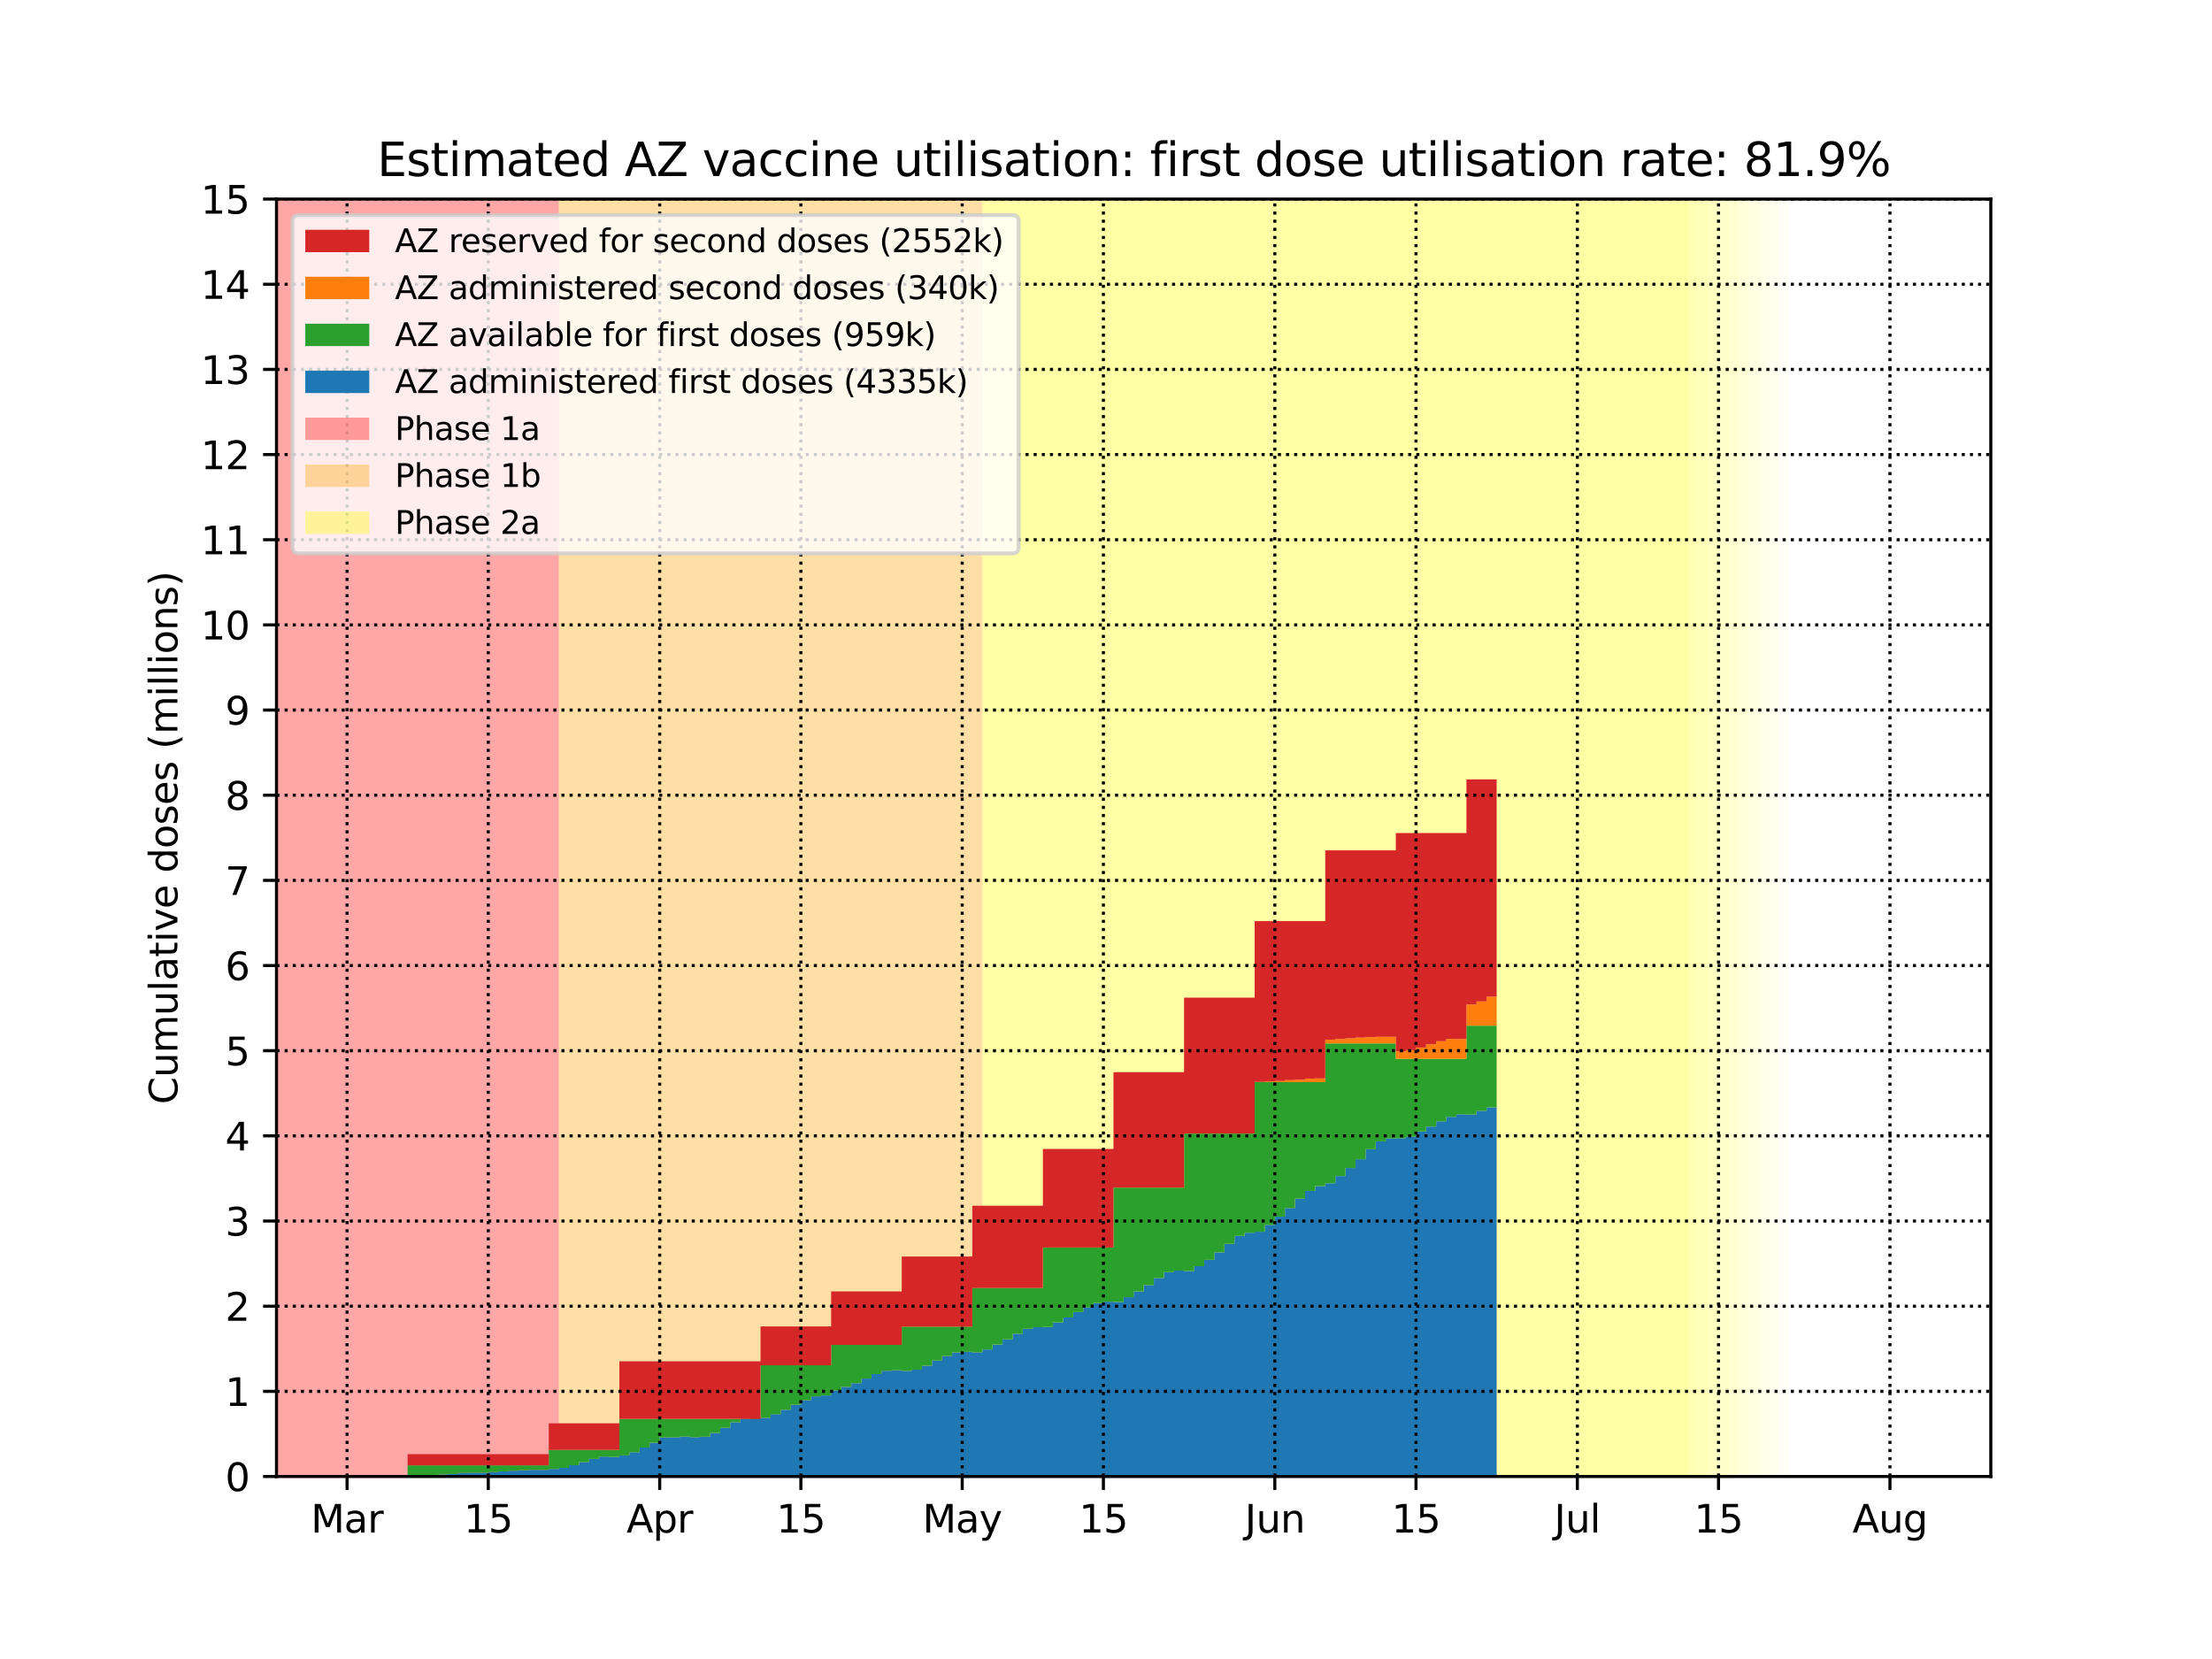 <?xml version="1.0" encoding="utf-8" standalone="no"?>
<!DOCTYPE svg PUBLIC "-//W3C//DTD SVG 1.1//EN"
  "http://www.w3.org/Graphics/SVG/1.1/DTD/svg11.dtd">
<svg height="432pt" version="1.1" viewBox="0 0 576 432" width="576pt" xmlns="http://www.w3.org/2000/svg" xmlns:xlink="http://www.w3.org/1999/xlink">
 <defs>
  <style type="text/css">*{stroke-linecap:butt;stroke-linejoin:round;}</style>
 </defs>
 <g id="figure_1">
  <g id="patch_1">
   <path d="M 0 432 
L 576 432 
L 576 0 
L 0 0 
z
" style="fill:#ffffff;"/>
  </g>
  <g id="axes_1">
   <g id="patch_2">
    <path d="M 72 384.48 
L 518.4 384.48 
L 518.4 51.84 
L 72 51.84 
z
" style="fill:#ffffff;"/>
   </g>
   <g id="PolyCollection_1">
    <defs>
     <path d="M 145.525 -47.52 
L 69.374 -47.52 
L 69.374 -380.16 
L 145.525 -380.16 
L 145.525 -380.16 
L 145.525 -47.52 
z
" id="me62ddb8de6"/>
    </defs>
    <g clip-path="url(#p6bf73447e3)">
     <use style="fill:#ff0000;fill-opacity:0.35;" x="0" xlink:href="#me62ddb8de6" y="432"/>
    </g>
   </g>
   <g id="PolyCollection_2">
    <defs>
     <path d="M 255.812 -47.52 
L 145.525 -47.52 
L 145.525 -380.16 
L 255.812 -380.16 
L 255.812 -380.16 
L 255.812 -47.52 
z
" id="m3bf4c9c1a1"/>
    </defs>
    <g clip-path="url(#p6bf73447e3)">
     <use style="fill:#ffa500;fill-opacity:0.35;" x="0" xlink:href="#m3bf4c9c1a1" y="432"/>
    </g>
   </g>
   <g id="PolyCollection_3">
    <defs>
     <path d="M 439.624 -47.52 
L 255.812 -47.52 
L 255.812 -380.16 
L 439.624 -380.16 
L 439.624 -380.16 
L 439.624 -47.52 
z
" id="m77bee439f5"/>
    </defs>
    <g clip-path="url(#p6bf73447e3)">
     <use style="fill:#ffff00;fill-opacity:0.35;" x="0" xlink:href="#m77bee439f5" y="432"/>
    </g>
   </g>
   <g id="PolyCollection_4">
    <defs>
     <path d="M 442.249 -47.52 
L 439.624 -47.52 
L 439.624 -380.16 
L 442.249 -380.16 
L 442.249 -380.16 
L 442.249 -47.52 
z
" id="m93cc4c6cd5"/>
    </defs>
    <g clip-path="url(#p6bf73447e3)">
     <use style="fill:#ffff00;fill-opacity:0.3;" x="0" xlink:href="#m93cc4c6cd5" y="432"/>
    </g>
   </g>
   <g id="PolyCollection_5">
    <defs>
     <path d="M 444.875 -47.52 
L 442.249 -47.52 
L 442.249 -380.16 
L 444.875 -380.16 
L 444.875 -380.16 
L 444.875 -47.52 
z
" id="m555c2e0303"/>
    </defs>
    <g clip-path="url(#p6bf73447e3)">
     <use style="fill:#ffff00;fill-opacity:0.27;" x="0" xlink:href="#m555c2e0303" y="432"/>
    </g>
   </g>
   <g id="PolyCollection_6">
    <defs>
     <path d="M 447.501 -47.52 
L 444.875 -47.52 
L 444.875 -380.16 
L 447.501 -380.16 
L 447.501 -380.16 
L 447.501 -47.52 
z
" id="m7fff60fd10"/>
    </defs>
    <g clip-path="url(#p6bf73447e3)">
     <use style="fill:#ffff00;fill-opacity:0.24;" x="0" xlink:href="#m7fff60fd10" y="432"/>
    </g>
   </g>
   <g id="PolyCollection_7">
    <defs>
     <path d="M 450.127 -47.52 
L 447.501 -47.52 
L 447.501 -380.16 
L 450.127 -380.16 
L 450.127 -380.16 
L 450.127 -47.52 
z
" id="m487a3a86aa"/>
    </defs>
    <g clip-path="url(#p6bf73447e3)">
     <use style="fill:#ffff00;fill-opacity:0.21;" x="0" xlink:href="#m487a3a86aa" y="432"/>
    </g>
   </g>
   <g id="PolyCollection_8">
    <defs>
     <path d="M 452.753 -47.52 
L 450.127 -47.52 
L 450.127 -380.16 
L 452.753 -380.16 
L 452.753 -380.16 
L 452.753 -47.52 
z
" id="m84c3e6ac8c"/>
    </defs>
    <g clip-path="url(#p6bf73447e3)">
     <use style="fill:#ffff00;fill-opacity:0.18;" x="0" xlink:href="#m84c3e6ac8c" y="432"/>
    </g>
   </g>
   <g id="PolyCollection_9">
    <defs>
     <path d="M 455.379 -47.52 
L 452.753 -47.52 
L 452.753 -380.16 
L 455.379 -380.16 
L 455.379 -380.16 
L 455.379 -47.52 
z
" id="m0461a11d4c"/>
    </defs>
    <g clip-path="url(#p6bf73447e3)">
     <use style="fill:#ffff00;fill-opacity:0.15;" x="0" xlink:href="#m0461a11d4c" y="432"/>
    </g>
   </g>
   <g id="PolyCollection_10">
    <defs>
     <path d="M 458.005 -47.52 
L 455.379 -47.52 
L 455.379 -380.16 
L 458.005 -380.16 
L 458.005 -380.16 
L 458.005 -47.52 
z
" id="m8e584907d1"/>
    </defs>
    <g clip-path="url(#p6bf73447e3)">
     <use style="fill:#ffff00;fill-opacity:0.12;" x="0" xlink:href="#m8e584907d1" y="432"/>
    </g>
   </g>
   <g id="PolyCollection_11">
    <defs>
     <path d="M 460.631 -47.52 
L 458.005 -47.52 
L 458.005 -380.16 
L 460.631 -380.16 
L 460.631 -380.16 
L 460.631 -47.52 
z
" id="m481e4e3377"/>
    </defs>
    <g clip-path="url(#p6bf73447e3)">
     <use style="fill:#ffff00;fill-opacity:0.09;" x="0" xlink:href="#m481e4e3377" y="432"/>
    </g>
   </g>
   <g id="PolyCollection_12">
    <defs>
     <path d="M 463.256 -47.52 
L 460.631 -47.52 
L 460.631 -380.16 
L 463.256 -380.16 
L 463.256 -380.16 
L 463.256 -47.52 
z
" id="me0751ec5ef"/>
    </defs>
    <g clip-path="url(#p6bf73447e3)">
     <use style="fill:#ffff00;fill-opacity:0.06;" x="0" xlink:href="#me0751ec5ef" y="432"/>
    </g>
   </g>
   <g id="PolyCollection_13">
    <defs>
     <path d="M 465.882 -47.52 
L 463.256 -47.52 
L 463.256 -380.16 
L 465.882 -380.16 
L 465.882 -380.16 
L 465.882 -47.52 
z
" id="m8af4173c22"/>
    </defs>
    <g clip-path="url(#p6bf73447e3)">
     <use style="fill:#ffff00;fill-opacity:0.03;" x="0" xlink:href="#m8af4173c22" y="432"/>
    </g>
   </g>
   <g id="PolyCollection_14">
    <defs>
     <path d="M 72 -47.52 
L 72 -47.52 
L 72 -47.52 
L 74.626 -47.52 
L 74.626 -47.52 
L 77.252 -47.52 
L 77.252 -47.52 
L 79.878 -47.52 
L 79.878 -47.52 
L 82.504 -47.52 
L 82.504 -47.52 
L 85.129 -47.52 
L 85.129 -47.52 
L 87.755 -47.52 
L 87.755 -47.52 
L 90.381 -47.52 
L 90.381 -47.52 
L 93.007 -47.52 
L 93.007 -47.52 
L 95.633 -47.52 
L 95.633 -47.52 
L 98.259 -47.52 
L 98.259 -47.52 
L 100.885 -47.52 
L 100.885 -47.52 
L 103.511 -47.52 
L 103.511 -47.52 
L 106.136 -47.52 
L 106.136 -47.52 
L 108.762 -47.52 
L 108.762 -47.52 
L 111.388 -47.52 
L 111.388 -47.52 
L 114.014 -47.52 
L 114.014 -47.52 
L 116.64 -47.52 
L 116.64 -47.52 
L 119.266 -47.52 
L 119.266 -47.52 
L 121.892 -47.52 
L 121.892 -47.52 
L 124.518 -47.52 
L 124.518 -47.52 
L 127.144 -47.52 
L 127.144 -47.52 
L 129.769 -47.52 
L 129.769 -47.52 
L 132.395 -47.52 
L 132.395 -47.52 
L 135.021 -47.52 
L 135.021 -47.52 
L 137.647 -47.52 
L 137.647 -47.52 
L 140.273 -47.52 
L 140.273 -47.52 
L 142.899 -47.52 
L 142.899 -47.52 
L 145.525 -47.52 
L 145.525 -47.52 
L 148.151 -47.52 
L 148.151 -47.52 
L 150.776 -47.52 
L 150.776 -47.52 
L 153.402 -47.52 
L 153.402 -47.52 
L 156.028 -47.52 
L 156.028 -47.52 
L 158.654 -47.52 
L 158.654 -47.52 
L 161.28 -47.52 
L 161.28 -47.52 
L 163.906 -47.52 
L 163.906 -47.52 
L 166.532 -47.52 
L 166.532 -47.52 
L 169.158 -47.52 
L 169.158 -47.52 
L 171.784 -47.52 
L 171.784 -47.52 
L 174.409 -47.52 
L 174.409 -47.52 
L 177.035 -47.52 
L 177.035 -47.52 
L 179.661 -47.52 
L 179.661 -47.52 
L 182.287 -47.52 
L 182.287 -47.52 
L 184.913 -47.52 
L 184.913 -47.52 
L 187.539 -47.52 
L 187.539 -47.52 
L 190.165 -47.52 
L 190.165 -47.52 
L 192.791 -47.52 
L 192.791 -47.52 
L 195.416 -47.52 
L 195.416 -47.52 
L 198.042 -47.52 
L 198.042 -47.52 
L 200.668 -47.52 
L 200.668 -47.52 
L 203.294 -47.52 
L 203.294 -47.52 
L 205.92 -47.52 
L 205.92 -47.52 
L 208.546 -47.52 
L 208.546 -47.52 
L 211.172 -47.52 
L 211.172 -47.52 
L 213.798 -47.52 
L 213.798 -47.52 
L 216.424 -47.52 
L 216.424 -47.52 
L 219.049 -47.52 
L 219.049 -47.52 
L 221.675 -47.52 
L 221.675 -47.52 
L 224.301 -47.52 
L 224.301 -47.52 
L 226.927 -47.52 
L 226.927 -47.52 
L 229.553 -47.52 
L 229.553 -47.52 
L 232.179 -47.52 
L 232.179 -47.52 
L 234.805 -47.52 
L 234.805 -47.52 
L 237.431 -47.52 
L 237.431 -47.52 
L 240.056 -47.52 
L 240.056 -47.52 
L 242.682 -47.52 
L 242.682 -47.52 
L 245.308 -47.52 
L 245.308 -47.52 
L 247.934 -47.52 
L 247.934 -47.52 
L 250.56 -47.52 
L 250.56 -47.52 
L 253.186 -47.52 
L 253.186 -47.52 
L 255.812 -47.52 
L 255.812 -47.52 
L 258.438 -47.52 
L 258.438 -47.52 
L 261.064 -47.52 
L 261.064 -47.52 
L 263.689 -47.52 
L 263.689 -47.52 
L 266.315 -47.52 
L 266.315 -47.52 
L 268.941 -47.52 
L 268.941 -47.52 
L 271.567 -47.52 
L 271.567 -47.52 
L 274.193 -47.52 
L 274.193 -47.52 
L 276.819 -47.52 
L 276.819 -47.52 
L 279.445 -47.52 
L 279.445 -47.52 
L 282.071 -47.52 
L 282.071 -47.52 
L 284.696 -47.52 
L 284.696 -47.52 
L 287.322 -47.52 
L 287.322 -47.52 
L 289.948 -47.52 
L 289.948 -47.52 
L 292.574 -47.52 
L 292.574 -47.52 
L 295.2 -47.52 
L 295.2 -47.52 
L 297.826 -47.52 
L 297.826 -47.52 
L 300.452 -47.52 
L 300.452 -47.52 
L 303.078 -47.52 
L 303.078 -47.52 
L 305.704 -47.52 
L 305.704 -47.52 
L 308.329 -47.52 
L 308.329 -47.52 
L 310.955 -47.52 
L 310.955 -47.52 
L 313.581 -47.52 
L 313.581 -47.52 
L 316.207 -47.52 
L 316.207 -47.52 
L 318.833 -47.52 
L 318.833 -47.52 
L 321.459 -47.52 
L 321.459 -47.52 
L 324.085 -47.52 
L 324.085 -47.52 
L 326.711 -47.52 
L 326.711 -47.52 
L 329.336 -47.52 
L 329.336 -47.52 
L 331.962 -47.52 
L 331.962 -47.52 
L 334.588 -47.52 
L 334.588 -47.52 
L 337.214 -47.52 
L 337.214 -47.52 
L 339.84 -47.52 
L 339.84 -47.52 
L 342.466 -47.52 
L 342.466 -47.52 
L 345.092 -47.52 
L 345.092 -47.52 
L 347.718 -47.52 
L 347.718 -47.52 
L 350.344 -47.52 
L 350.344 -47.52 
L 352.969 -47.52 
L 352.969 -47.52 
L 355.595 -47.52 
L 355.595 -47.52 
L 358.221 -47.52 
L 358.221 -47.52 
L 360.847 -47.52 
L 360.847 -47.52 
L 363.473 -47.52 
L 363.473 -47.52 
L 366.099 -47.52 
L 366.099 -47.52 
L 368.725 -47.52 
L 368.725 -47.52 
L 371.351 -47.52 
L 371.351 -47.52 
L 373.976 -47.52 
L 373.976 -47.52 
L 376.602 -47.52 
L 376.602 -47.52 
L 379.228 -47.52 
L 379.228 -47.52 
L 381.854 -47.52 
L 381.854 -47.52 
L 384.48 -47.52 
L 384.48 -47.52 
L 387.106 -47.52 
L 387.106 -47.52 
L 389.732 -47.52 
L 389.732 -143.657 
L 389.732 -143.657 
L 387.106 -143.657 
L 387.106 -142.758 
L 384.48 -142.758 
L 384.48 -141.8 
L 381.854 -141.8 
L 381.854 -141.844 
L 379.228 -141.844 
L 379.228 -141.195 
L 376.602 -141.195 
L 376.602 -140.026 
L 373.976 -140.026 
L 373.976 -138.634 
L 371.351 -138.634 
L 371.351 -137.401 
L 368.725 -137.401 
L 368.725 -136.034 
L 366.099 -136.034 
L 366.099 -135.632 
L 363.473 -135.632 
L 363.473 -135.579 
L 360.847 -135.579 
L 360.847 -134.795 
L 358.221 -134.795 
L 358.221 -132.761 
L 355.595 -132.761 
L 355.595 -130.146 
L 352.969 -130.146 
L 352.969 -127.86 
L 350.344 -127.86 
L 350.344 -125.774 
L 347.718 -125.774 
L 347.718 -123.9 
L 345.092 -123.9 
L 345.092 -123.164 
L 342.466 -123.164 
L 342.466 -121.895 
L 339.84 -121.895 
L 339.84 -119.877 
L 337.214 -119.877 
L 337.214 -117.436 
L 334.588 -117.436 
L 334.588 -115.178 
L 331.962 -115.178 
L 331.962 -113.045 
L 329.336 -113.045 
L 329.336 -111.271 
L 326.711 -111.271 
L 326.711 -111.013 
L 324.085 -111.013 
L 324.085 -110.174 
L 321.459 -110.174 
L 321.459 -108.14 
L 318.833 -108.14 
L 318.833 -105.891 
L 316.207 -105.891 
L 316.207 -103.944 
L 313.581 -103.944 
L 313.581 -102.303 
L 310.955 -102.303 
L 310.955 -101.041 
L 308.329 -101.041 
L 308.329 -101.145 
L 305.704 -101.145 
L 305.704 -100.728 
L 303.078 -100.728 
L 303.078 -99.204 
L 300.452 -99.204 
L 300.452 -97.363 
L 297.826 -97.363 
L 297.826 -95.737 
L 295.2 -95.737 
L 295.2 -94.224 
L 292.574 -94.224 
L 292.574 -92.994 
L 289.948 -92.994 
L 289.948 -93.057 
L 287.322 -93.057 
L 287.322 -92.695 
L 284.696 -92.695 
L 284.696 -91.524 
L 282.071 -91.524 
L 282.071 -90.35 
L 279.445 -90.35 
L 279.445 -88.93 
L 276.819 -88.93 
L 276.819 -87.663 
L 274.193 -87.663 
L 274.193 -86.466 
L 271.567 -86.466 
L 271.567 -86.394 
L 268.941 -86.394 
L 268.941 -85.983 
L 266.315 -85.983 
L 266.315 -84.717 
L 263.689 -84.717 
L 263.689 -83.244 
L 261.064 -83.244 
L 261.064 -81.89 
L 258.438 -81.89 
L 258.438 -80.616 
L 255.812 -80.616 
L 255.812 -79.858 
L 253.186 -79.858 
L 253.186 -79.985 
L 250.56 -79.985 
L 250.56 -79.827 
L 247.934 -79.827 
L 247.934 -78.906 
L 245.308 -78.906 
L 245.308 -77.739 
L 242.682 -77.739 
L 242.682 -76.363 
L 240.056 -76.363 
L 240.056 -75.343 
L 237.431 -75.343 
L 237.431 -75.04 
L 234.805 -75.04 
L 234.805 -75.198 
L 232.179 -75.198 
L 232.179 -75.064 
L 229.553 -75.064 
L 229.553 -74.186 
L 226.927 -74.186 
L 226.927 -73.023 
L 224.301 -73.023 
L 224.301 -71.831 
L 221.675 -71.831 
L 221.675 -70.878 
L 219.049 -70.878 
L 219.049 -69.946 
L 216.424 -69.946 
L 216.424 -68.621 
L 213.798 -68.621 
L 213.798 -68.398 
L 211.172 -68.398 
L 211.172 -67.387 
L 208.546 -67.387 
L 208.546 -66.216 
L 205.92 -66.216 
L 205.92 -64.891 
L 203.294 -64.891 
L 203.294 -63.767 
L 200.668 -63.767 
L 200.668 -62.794 
L 198.042 -62.794 
L 198.042 -62.838 
L 195.416 -62.838 
L 195.416 -62.571 
L 192.791 -62.571 
L 192.791 -61.656 
L 190.165 -61.656 
L 190.165 -60.206 
L 187.539 -60.206 
L 187.539 -58.858 
L 184.913 -58.858 
L 184.913 -57.876 
L 182.287 -57.876 
L 182.287 -57.767 
L 179.661 -57.767 
L 179.661 -57.904 
L 177.035 -57.904 
L 177.035 -57.731 
L 174.409 -57.731 
L 174.409 -57.715 
L 171.784 -57.715 
L 171.784 -56.32 
L 169.158 -56.32 
L 169.158 -55.058 
L 166.532 -55.058 
L 166.532 -53.83 
L 163.906 -53.83 
L 163.906 -53.016 
L 161.28 -53.016 
L 161.28 -52.652 
L 158.654 -52.652 
L 158.654 -52.715 
L 156.028 -52.715 
L 156.028 -52.097 
L 153.402 -52.097 
L 153.402 -51.286 
L 150.776 -51.286 
L 150.776 -50.455 
L 148.151 -50.455 
L 148.151 -49.762 
L 145.525 -49.762 
L 145.525 -49.473 
L 142.899 -49.473 
L 142.899 -49.236 
L 140.273 -49.236 
L 140.273 -49.243 
L 137.647 -49.243 
L 137.647 -49.156 
L 135.021 -49.156 
L 135.021 -49.031 
L 132.395 -49.031 
L 132.395 -48.839 
L 129.769 -48.839 
L 129.769 -48.659 
L 127.144 -48.659 
L 127.144 -48.509 
L 124.518 -48.509 
L 124.518 -48.49 
L 121.892 -48.49 
L 121.892 -48.451 
L 119.266 -48.451 
L 119.266 -48.162 
L 116.64 -48.162 
L 116.64 -48.041 
L 114.014 -48.041 
L 114.014 -47.817 
L 111.388 -47.817 
L 111.388 -47.682 
L 108.762 -47.682 
L 108.762 -47.58 
L 106.136 -47.58 
L 106.136 -47.52 
L 103.511 -47.52 
L 103.511 -47.52 
L 100.885 -47.52 
L 100.885 -47.52 
L 98.259 -47.52 
L 98.259 -47.52 
L 95.633 -47.52 
L 95.633 -47.52 
L 93.007 -47.52 
L 93.007 -47.52 
L 90.381 -47.52 
L 90.381 -47.52 
L 87.755 -47.52 
L 87.755 -47.52 
L 85.129 -47.52 
L 85.129 -47.52 
L 82.504 -47.52 
L 82.504 -47.52 
L 79.878 -47.52 
L 79.878 -47.52 
L 77.252 -47.52 
L 77.252 -47.52 
L 74.626 -47.52 
L 74.626 -47.52 
L 72 -47.52 
L 72 -47.52 
z
" id="m7432795e91"/>
    </defs>
    <g clip-path="url(#p6bf73447e3)">
     <use style="fill:#1f77b4;" x="0" xlink:href="#m7432795e91" y="432"/>
    </g>
   </g>
   <g id="PolyCollection_15">
    <defs>
     <path d="M 72 -47.52 
L 72 -47.52 
L 72 -47.52 
L 74.626 -47.52 
L 74.626 -47.52 
L 77.252 -47.52 
L 77.252 -47.52 
L 79.878 -47.52 
L 79.878 -47.52 
L 82.504 -47.52 
L 82.504 -47.52 
L 85.129 -47.52 
L 85.129 -47.52 
L 87.755 -47.52 
L 87.755 -47.52 
L 90.381 -47.52 
L 90.381 -47.52 
L 93.007 -47.52 
L 93.007 -47.52 
L 95.633 -47.52 
L 95.633 -47.52 
L 98.259 -47.52 
L 98.259 -47.52 
L 100.885 -47.52 
L 100.885 -47.52 
L 103.511 -47.52 
L 103.511 -47.52 
L 106.136 -47.52 
L 106.136 -47.58 
L 108.762 -47.58 
L 108.762 -47.682 
L 111.388 -47.682 
L 111.388 -47.817 
L 114.014 -47.817 
L 114.014 -48.041 
L 116.64 -48.041 
L 116.64 -48.162 
L 119.266 -48.162 
L 119.266 -48.451 
L 121.892 -48.451 
L 121.892 -48.49 
L 124.518 -48.49 
L 124.518 -48.509 
L 127.144 -48.509 
L 127.144 -48.659 
L 129.769 -48.659 
L 129.769 -48.839 
L 132.395 -48.839 
L 132.395 -49.031 
L 135.021 -49.031 
L 135.021 -49.156 
L 137.647 -49.156 
L 137.647 -49.243 
L 140.273 -49.243 
L 140.273 -49.236 
L 142.899 -49.236 
L 142.899 -49.473 
L 145.525 -49.473 
L 145.525 -49.762 
L 148.151 -49.762 
L 148.151 -50.455 
L 150.776 -50.455 
L 150.776 -51.286 
L 153.402 -51.286 
L 153.402 -52.097 
L 156.028 -52.097 
L 156.028 -52.715 
L 158.654 -52.715 
L 158.654 -52.652 
L 161.28 -52.652 
L 161.28 -53.016 
L 163.906 -53.016 
L 163.906 -53.83 
L 166.532 -53.83 
L 166.532 -55.058 
L 169.158 -55.058 
L 169.158 -56.32 
L 171.784 -56.32 
L 171.784 -57.715 
L 174.409 -57.715 
L 174.409 -57.731 
L 177.035 -57.731 
L 177.035 -57.904 
L 179.661 -57.904 
L 179.661 -57.767 
L 182.287 -57.767 
L 182.287 -57.876 
L 184.913 -57.876 
L 184.913 -58.858 
L 187.539 -58.858 
L 187.539 -60.206 
L 190.165 -60.206 
L 190.165 -61.656 
L 192.791 -61.656 
L 192.791 -62.571 
L 195.416 -62.571 
L 195.416 -62.838 
L 198.042 -62.838 
L 198.042 -62.794 
L 200.668 -62.794 
L 200.668 -63.767 
L 203.294 -63.767 
L 203.294 -64.891 
L 205.92 -64.891 
L 205.92 -66.216 
L 208.546 -66.216 
L 208.546 -67.387 
L 211.172 -67.387 
L 211.172 -68.398 
L 213.798 -68.398 
L 213.798 -68.621 
L 216.424 -68.621 
L 216.424 -69.946 
L 219.049 -69.946 
L 219.049 -70.878 
L 221.675 -70.878 
L 221.675 -71.831 
L 224.301 -71.831 
L 224.301 -73.023 
L 226.927 -73.023 
L 226.927 -74.186 
L 229.553 -74.186 
L 229.553 -75.064 
L 232.179 -75.064 
L 232.179 -75.198 
L 234.805 -75.198 
L 234.805 -75.04 
L 237.431 -75.04 
L 237.431 -75.343 
L 240.056 -75.343 
L 240.056 -76.363 
L 242.682 -76.363 
L 242.682 -77.739 
L 245.308 -77.739 
L 245.308 -78.906 
L 247.934 -78.906 
L 247.934 -79.827 
L 250.56 -79.827 
L 250.56 -79.985 
L 253.186 -79.985 
L 253.186 -79.858 
L 255.812 -79.858 
L 255.812 -80.616 
L 258.438 -80.616 
L 258.438 -81.89 
L 261.064 -81.89 
L 261.064 -83.244 
L 263.689 -83.244 
L 263.689 -84.717 
L 266.315 -84.717 
L 266.315 -85.983 
L 268.941 -85.983 
L 268.941 -86.394 
L 271.567 -86.394 
L 271.567 -86.466 
L 274.193 -86.466 
L 274.193 -87.663 
L 276.819 -87.663 
L 276.819 -88.93 
L 279.445 -88.93 
L 279.445 -90.35 
L 282.071 -90.35 
L 282.071 -91.524 
L 284.696 -91.524 
L 284.696 -92.695 
L 287.322 -92.695 
L 287.322 -93.057 
L 289.948 -93.057 
L 289.948 -92.994 
L 292.574 -92.994 
L 292.574 -94.224 
L 295.2 -94.224 
L 295.2 -95.737 
L 297.826 -95.737 
L 297.826 -97.363 
L 300.452 -97.363 
L 300.452 -99.204 
L 303.078 -99.204 
L 303.078 -100.728 
L 305.704 -100.728 
L 305.704 -101.145 
L 308.329 -101.145 
L 308.329 -101.041 
L 310.955 -101.041 
L 310.955 -102.303 
L 313.581 -102.303 
L 313.581 -103.944 
L 316.207 -103.944 
L 316.207 -105.891 
L 318.833 -105.891 
L 318.833 -108.14 
L 321.459 -108.14 
L 321.459 -110.174 
L 324.085 -110.174 
L 324.085 -111.013 
L 326.711 -111.013 
L 326.711 -111.271 
L 329.336 -111.271 
L 329.336 -113.045 
L 331.962 -113.045 
L 331.962 -115.178 
L 334.588 -115.178 
L 334.588 -117.436 
L 337.214 -117.436 
L 337.214 -119.877 
L 339.84 -119.877 
L 339.84 -121.895 
L 342.466 -121.895 
L 342.466 -123.164 
L 345.092 -123.164 
L 345.092 -123.9 
L 347.718 -123.9 
L 347.718 -125.774 
L 350.344 -125.774 
L 350.344 -127.86 
L 352.969 -127.86 
L 352.969 -130.146 
L 355.595 -130.146 
L 355.595 -132.761 
L 358.221 -132.761 
L 358.221 -134.795 
L 360.847 -134.795 
L 360.847 -135.579 
L 363.473 -135.579 
L 363.473 -135.632 
L 366.099 -135.632 
L 366.099 -136.034 
L 368.725 -136.034 
L 368.725 -137.401 
L 371.351 -137.401 
L 371.351 -138.634 
L 373.976 -138.634 
L 373.976 -140.026 
L 376.602 -140.026 
L 376.602 -141.195 
L 379.228 -141.195 
L 379.228 -141.844 
L 381.854 -141.844 
L 381.854 -141.8 
L 384.48 -141.8 
L 384.48 -142.758 
L 387.106 -142.758 
L 387.106 -143.657 
L 389.732 -143.657 
L 389.732 -164.928 
L 389.732 -164.928 
L 387.106 -164.928 
L 387.106 -164.928 
L 384.48 -164.928 
L 384.48 -164.928 
L 381.854 -164.928 
L 381.854 -156.296 
L 379.228 -156.296 
L 379.228 -156.296 
L 376.602 -156.296 
L 376.602 -156.296 
L 373.976 -156.296 
L 373.976 -156.296 
L 371.351 -156.296 
L 371.351 -156.296 
L 368.725 -156.296 
L 368.725 -156.296 
L 366.099 -156.296 
L 366.099 -156.296 
L 363.473 -156.296 
L 363.473 -160.301 
L 360.847 -160.301 
L 360.847 -160.301 
L 358.221 -160.301 
L 358.221 -160.301 
L 355.595 -160.301 
L 355.595 -160.301 
L 352.969 -160.301 
L 352.969 -160.301 
L 350.344 -160.301 
L 350.344 -160.301 
L 347.718 -160.301 
L 347.718 -160.301 
L 345.092 -160.301 
L 345.092 -150.216 
L 342.466 -150.216 
L 342.466 -150.216 
L 339.84 -150.216 
L 339.84 -150.216 
L 337.214 -150.216 
L 337.214 -150.216 
L 334.588 -150.216 
L 334.588 -150.216 
L 331.962 -150.216 
L 331.962 -150.216 
L 329.336 -150.216 
L 329.336 -150.216 
L 326.711 -150.216 
L 326.711 -136.827 
L 324.085 -136.827 
L 324.085 -136.827 
L 321.459 -136.827 
L 321.459 -136.827 
L 318.833 -136.827 
L 318.833 -136.827 
L 316.207 -136.827 
L 316.207 -136.827 
L 313.581 -136.827 
L 313.581 -136.827 
L 310.955 -136.827 
L 310.955 -136.827 
L 308.329 -136.827 
L 308.329 -122.761 
L 305.704 -122.761 
L 305.704 -122.761 
L 303.078 -122.761 
L 303.078 -122.761 
L 300.452 -122.761 
L 300.452 -122.761 
L 297.826 -122.761 
L 297.826 -122.761 
L 295.2 -122.761 
L 295.2 -122.761 
L 292.574 -122.761 
L 292.574 -122.761 
L 289.948 -122.761 
L 289.948 -107.161 
L 287.322 -107.161 
L 287.322 -107.161 
L 284.696 -107.161 
L 284.696 -107.161 
L 282.071 -107.161 
L 282.071 -107.161 
L 279.445 -107.161 
L 279.445 -107.161 
L 276.819 -107.161 
L 276.819 -107.161 
L 274.193 -107.161 
L 274.193 -107.161 
L 271.567 -107.161 
L 271.567 -96.607 
L 268.941 -96.607 
L 268.941 -96.607 
L 266.315 -96.607 
L 266.315 -96.607 
L 263.689 -96.607 
L 263.689 -96.607 
L 261.064 -96.607 
L 261.064 -96.607 
L 258.438 -96.607 
L 258.438 -96.607 
L 255.812 -96.607 
L 255.812 -96.607 
L 253.186 -96.607 
L 253.186 -86.533 
L 250.56 -86.533 
L 250.56 -86.533 
L 247.934 -86.533 
L 247.934 -86.533 
L 245.308 -86.533 
L 245.308 -86.533 
L 242.682 -86.533 
L 242.682 -86.533 
L 240.056 -86.533 
L 240.056 -86.533 
L 237.431 -86.533 
L 237.431 -86.533 
L 234.805 -86.533 
L 234.805 -81.793 
L 232.179 -81.793 
L 232.179 -81.793 
L 229.553 -81.793 
L 229.553 -81.793 
L 226.927 -81.793 
L 226.927 -81.793 
L 224.301 -81.793 
L 224.301 -81.793 
L 221.675 -81.793 
L 221.675 -81.793 
L 219.049 -81.793 
L 219.049 -81.793 
L 216.424 -81.793 
L 216.424 -76.49 
L 213.798 -76.49 
L 213.798 -76.49 
L 211.172 -76.49 
L 211.172 -76.49 
L 208.546 -76.49 
L 208.546 -76.49 
L 205.92 -76.49 
L 205.92 -76.49 
L 203.294 -76.49 
L 203.294 -76.49 
L 200.668 -76.49 
L 200.668 -76.49 
L 198.042 -76.49 
L 198.042 -62.519 
L 195.416 -62.519 
L 195.416 -62.519 
L 192.791 -62.519 
L 192.791 -62.519 
L 190.165 -62.519 
L 190.165 -62.519 
L 187.539 -62.519 
L 187.539 -62.519 
L 184.913 -62.519 
L 184.913 -62.519 
L 182.287 -62.519 
L 182.287 -62.519 
L 179.661 -62.519 
L 179.661 -62.519 
L 177.035 -62.519 
L 177.035 -62.519 
L 174.409 -62.519 
L 174.409 -62.519 
L 171.784 -62.519 
L 171.784 -62.519 
L 169.158 -62.519 
L 169.158 -62.519 
L 166.532 -62.519 
L 166.532 -62.519 
L 163.906 -62.519 
L 163.906 -62.519 
L 161.28 -62.519 
L 161.28 -54.447 
L 158.654 -54.447 
L 158.654 -54.447 
L 156.028 -54.447 
L 156.028 -54.447 
L 153.402 -54.447 
L 153.402 -54.447 
L 150.776 -54.447 
L 150.776 -54.447 
L 148.151 -54.447 
L 148.151 -54.447 
L 145.525 -54.447 
L 145.525 -54.447 
L 142.899 -54.447 
L 142.899 -50.431 
L 140.273 -50.431 
L 140.273 -50.431 
L 137.647 -50.431 
L 137.647 -50.431 
L 135.021 -50.431 
L 135.021 -50.431 
L 132.395 -50.431 
L 132.395 -50.431 
L 129.769 -50.431 
L 129.769 -50.431 
L 127.144 -50.431 
L 127.144 -50.431 
L 124.518 -50.431 
L 124.518 -50.431 
L 121.892 -50.431 
L 121.892 -50.431 
L 119.266 -50.431 
L 119.266 -50.431 
L 116.64 -50.431 
L 116.64 -50.431 
L 114.014 -50.431 
L 114.014 -50.431 
L 111.388 -50.431 
L 111.388 -50.431 
L 108.762 -50.431 
L 108.762 -50.431 
L 106.136 -50.431 
L 106.136 -47.52 
L 103.511 -47.52 
L 103.511 -47.52 
L 100.885 -47.52 
L 100.885 -47.52 
L 98.259 -47.52 
L 98.259 -47.52 
L 95.633 -47.52 
L 95.633 -47.52 
L 93.007 -47.52 
L 93.007 -47.52 
L 90.381 -47.52 
L 90.381 -47.52 
L 87.755 -47.52 
L 87.755 -47.52 
L 85.129 -47.52 
L 85.129 -47.52 
L 82.504 -47.52 
L 82.504 -47.52 
L 79.878 -47.52 
L 79.878 -47.52 
L 77.252 -47.52 
L 77.252 -47.52 
L 74.626 -47.52 
L 74.626 -47.52 
L 72 -47.52 
L 72 -47.52 
z
" id="m02096b8e2e"/>
    </defs>
    <g clip-path="url(#p6bf73447e3)">
     <use style="fill:#2ca02c;" x="0" xlink:href="#m02096b8e2e" y="432"/>
    </g>
   </g>
   <g id="PolyCollection_16">
    <defs>
     <path d="M 72 -47.52 
L 72 -47.52 
L 72 -47.52 
L 74.626 -47.52 
L 74.626 -47.52 
L 77.252 -47.52 
L 77.252 -47.52 
L 79.878 -47.52 
L 79.878 -47.52 
L 82.504 -47.52 
L 82.504 -47.52 
L 85.129 -47.52 
L 85.129 -47.52 
L 87.755 -47.52 
L 87.755 -47.52 
L 90.381 -47.52 
L 90.381 -47.52 
L 93.007 -47.52 
L 93.007 -47.52 
L 95.633 -47.52 
L 95.633 -47.52 
L 98.259 -47.52 
L 98.259 -47.52 
L 100.885 -47.52 
L 100.885 -47.52 
L 103.511 -47.52 
L 103.511 -47.52 
L 106.136 -47.52 
L 106.136 -50.431 
L 108.762 -50.431 
L 108.762 -50.431 
L 111.388 -50.431 
L 111.388 -50.431 
L 114.014 -50.431 
L 114.014 -50.431 
L 116.64 -50.431 
L 116.64 -50.431 
L 119.266 -50.431 
L 119.266 -50.431 
L 121.892 -50.431 
L 121.892 -50.431 
L 124.518 -50.431 
L 124.518 -50.431 
L 127.144 -50.431 
L 127.144 -50.431 
L 129.769 -50.431 
L 129.769 -50.431 
L 132.395 -50.431 
L 132.395 -50.431 
L 135.021 -50.431 
L 135.021 -50.431 
L 137.647 -50.431 
L 137.647 -50.431 
L 140.273 -50.431 
L 140.273 -50.431 
L 142.899 -50.431 
L 142.899 -54.447 
L 145.525 -54.447 
L 145.525 -54.447 
L 148.151 -54.447 
L 148.151 -54.447 
L 150.776 -54.447 
L 150.776 -54.447 
L 153.402 -54.447 
L 153.402 -54.447 
L 156.028 -54.447 
L 156.028 -54.447 
L 158.654 -54.447 
L 158.654 -54.447 
L 161.28 -54.447 
L 161.28 -62.519 
L 163.906 -62.519 
L 163.906 -62.519 
L 166.532 -62.519 
L 166.532 -62.519 
L 169.158 -62.519 
L 169.158 -62.519 
L 171.784 -62.519 
L 171.784 -62.519 
L 174.409 -62.519 
L 174.409 -62.519 
L 177.035 -62.519 
L 177.035 -62.519 
L 179.661 -62.519 
L 179.661 -62.519 
L 182.287 -62.519 
L 182.287 -62.519 
L 184.913 -62.519 
L 184.913 -62.519 
L 187.539 -62.519 
L 187.539 -62.519 
L 190.165 -62.519 
L 190.165 -62.519 
L 192.791 -62.519 
L 192.791 -62.519 
L 195.416 -62.519 
L 195.416 -62.519 
L 198.042 -62.519 
L 198.042 -76.49 
L 200.668 -76.49 
L 200.668 -76.49 
L 203.294 -76.49 
L 203.294 -76.49 
L 205.92 -76.49 
L 205.92 -76.49 
L 208.546 -76.49 
L 208.546 -76.49 
L 211.172 -76.49 
L 211.172 -76.49 
L 213.798 -76.49 
L 213.798 -76.49 
L 216.424 -76.49 
L 216.424 -81.793 
L 219.049 -81.793 
L 219.049 -81.793 
L 221.675 -81.793 
L 221.675 -81.793 
L 224.301 -81.793 
L 224.301 -81.793 
L 226.927 -81.793 
L 226.927 -81.793 
L 229.553 -81.793 
L 229.553 -81.793 
L 232.179 -81.793 
L 232.179 -81.793 
L 234.805 -81.793 
L 234.805 -86.533 
L 237.431 -86.533 
L 237.431 -86.533 
L 240.056 -86.533 
L 240.056 -86.533 
L 242.682 -86.533 
L 242.682 -86.533 
L 245.308 -86.533 
L 245.308 -86.533 
L 247.934 -86.533 
L 247.934 -86.533 
L 250.56 -86.533 
L 250.56 -86.533 
L 253.186 -86.533 
L 253.186 -96.607 
L 255.812 -96.607 
L 255.812 -96.607 
L 258.438 -96.607 
L 258.438 -96.607 
L 261.064 -96.607 
L 261.064 -96.607 
L 263.689 -96.607 
L 263.689 -96.607 
L 266.315 -96.607 
L 266.315 -96.607 
L 268.941 -96.607 
L 268.941 -96.607 
L 271.567 -96.607 
L 271.567 -107.161 
L 274.193 -107.161 
L 274.193 -107.161 
L 276.819 -107.161 
L 276.819 -107.161 
L 279.445 -107.161 
L 279.445 -107.161 
L 282.071 -107.161 
L 282.071 -107.161 
L 284.696 -107.161 
L 284.696 -107.161 
L 287.322 -107.161 
L 287.322 -107.161 
L 289.948 -107.161 
L 289.948 -122.761 
L 292.574 -122.761 
L 292.574 -122.761 
L 295.2 -122.761 
L 295.2 -122.761 
L 297.826 -122.761 
L 297.826 -122.761 
L 300.452 -122.761 
L 300.452 -122.761 
L 303.078 -122.761 
L 303.078 -122.761 
L 305.704 -122.761 
L 305.704 -122.761 
L 308.329 -122.761 
L 308.329 -136.827 
L 310.955 -136.827 
L 310.955 -136.827 
L 313.581 -136.827 
L 313.581 -136.827 
L 316.207 -136.827 
L 316.207 -136.827 
L 318.833 -136.827 
L 318.833 -136.827 
L 321.459 -136.827 
L 321.459 -136.827 
L 324.085 -136.827 
L 324.085 -136.827 
L 326.711 -136.827 
L 326.711 -150.216 
L 329.336 -150.216 
L 329.336 -150.216 
L 331.962 -150.216 
L 331.962 -150.216 
L 334.588 -150.216 
L 334.588 -150.216 
L 337.214 -150.216 
L 337.214 -150.216 
L 339.84 -150.216 
L 339.84 -150.216 
L 342.466 -150.216 
L 342.466 -150.216 
L 345.092 -150.216 
L 345.092 -160.301 
L 347.718 -160.301 
L 347.718 -160.301 
L 350.344 -160.301 
L 350.344 -160.301 
L 352.969 -160.301 
L 352.969 -160.301 
L 355.595 -160.301 
L 355.595 -160.301 
L 358.221 -160.301 
L 358.221 -160.301 
L 360.847 -160.301 
L 360.847 -160.301 
L 363.473 -160.301 
L 363.473 -156.296 
L 366.099 -156.296 
L 366.099 -156.296 
L 368.725 -156.296 
L 368.725 -156.296 
L 371.351 -156.296 
L 371.351 -156.296 
L 373.976 -156.296 
L 373.976 -156.296 
L 376.602 -156.296 
L 376.602 -156.296 
L 379.228 -156.296 
L 379.228 -156.296 
L 381.854 -156.296 
L 381.854 -164.928 
L 384.48 -164.928 
L 384.48 -164.928 
L 387.106 -164.928 
L 387.106 -164.928 
L 389.732 -164.928 
L 389.732 -172.466 
L 389.732 -172.466 
L 387.106 -172.466 
L 387.106 -171.238 
L 384.48 -171.238 
L 384.48 -170.424 
L 381.854 -170.424 
L 381.854 -161.428 
L 379.228 -161.428 
L 379.228 -161.491 
L 376.602 -161.491 
L 376.602 -160.873 
L 373.976 -160.873 
L 373.976 -160.063 
L 371.351 -160.063 
L 371.351 -159.231 
L 368.725 -159.231 
L 368.725 -158.538 
L 366.099 -158.538 
L 366.099 -158.249 
L 363.473 -158.249 
L 363.473 -162.017 
L 360.847 -162.017 
L 360.847 -162.024 
L 358.221 -162.024 
L 358.221 -161.937 
L 355.595 -161.937 
L 355.595 -161.812 
L 352.969 -161.812 
L 352.969 -161.62 
L 350.344 -161.62 
L 350.344 -161.44 
L 347.718 -161.44 
L 347.718 -161.29 
L 345.092 -161.29 
L 345.092 -151.186 
L 342.466 -151.186 
L 342.466 -151.147 
L 339.84 -151.147 
L 339.84 -150.858 
L 337.214 -150.858 
L 337.214 -150.738 
L 334.588 -150.738 
L 334.588 -150.513 
L 331.962 -150.513 
L 331.962 -150.378 
L 329.336 -150.378 
L 329.336 -150.276 
L 326.711 -150.276 
L 326.711 -136.827 
L 324.085 -136.827 
L 324.085 -136.827 
L 321.459 -136.827 
L 321.459 -136.827 
L 318.833 -136.827 
L 318.833 -136.827 
L 316.207 -136.827 
L 316.207 -136.827 
L 313.581 -136.827 
L 313.581 -136.827 
L 310.955 -136.827 
L 310.955 -136.827 
L 308.329 -136.827 
L 308.329 -122.761 
L 305.704 -122.761 
L 305.704 -122.761 
L 303.078 -122.761 
L 303.078 -122.761 
L 300.452 -122.761 
L 300.452 -122.761 
L 297.826 -122.761 
L 297.826 -122.761 
L 295.2 -122.761 
L 295.2 -122.761 
L 292.574 -122.761 
L 292.574 -122.761 
L 289.948 -122.761 
L 289.948 -107.161 
L 287.322 -107.161 
L 287.322 -107.161 
L 284.696 -107.161 
L 284.696 -107.161 
L 282.071 -107.161 
L 282.071 -107.161 
L 279.445 -107.161 
L 279.445 -107.161 
L 276.819 -107.161 
L 276.819 -107.161 
L 274.193 -107.161 
L 274.193 -107.161 
L 271.567 -107.161 
L 271.567 -96.607 
L 268.941 -96.607 
L 268.941 -96.607 
L 266.315 -96.607 
L 266.315 -96.607 
L 263.689 -96.607 
L 263.689 -96.607 
L 261.064 -96.607 
L 261.064 -96.607 
L 258.438 -96.607 
L 258.438 -96.607 
L 255.812 -96.607 
L 255.812 -96.607 
L 253.186 -96.607 
L 253.186 -86.533 
L 250.56 -86.533 
L 250.56 -86.533 
L 247.934 -86.533 
L 247.934 -86.533 
L 245.308 -86.533 
L 245.308 -86.533 
L 242.682 -86.533 
L 242.682 -86.533 
L 240.056 -86.533 
L 240.056 -86.533 
L 237.431 -86.533 
L 237.431 -86.533 
L 234.805 -86.533 
L 234.805 -81.793 
L 232.179 -81.793 
L 232.179 -81.793 
L 229.553 -81.793 
L 229.553 -81.793 
L 226.927 -81.793 
L 226.927 -81.793 
L 224.301 -81.793 
L 224.301 -81.793 
L 221.675 -81.793 
L 221.675 -81.793 
L 219.049 -81.793 
L 219.049 -81.793 
L 216.424 -81.793 
L 216.424 -76.49 
L 213.798 -76.49 
L 213.798 -76.49 
L 211.172 -76.49 
L 211.172 -76.49 
L 208.546 -76.49 
L 208.546 -76.49 
L 205.92 -76.49 
L 205.92 -76.49 
L 203.294 -76.49 
L 203.294 -76.49 
L 200.668 -76.49 
L 200.668 -76.49 
L 198.042 -76.49 
L 198.042 -62.519 
L 195.416 -62.519 
L 195.416 -62.519 
L 192.791 -62.519 
L 192.791 -62.519 
L 190.165 -62.519 
L 190.165 -62.519 
L 187.539 -62.519 
L 187.539 -62.519 
L 184.913 -62.519 
L 184.913 -62.519 
L 182.287 -62.519 
L 182.287 -62.519 
L 179.661 -62.519 
L 179.661 -62.519 
L 177.035 -62.519 
L 177.035 -62.519 
L 174.409 -62.519 
L 174.409 -62.519 
L 171.784 -62.519 
L 171.784 -62.519 
L 169.158 -62.519 
L 169.158 -62.519 
L 166.532 -62.519 
L 166.532 -62.519 
L 163.906 -62.519 
L 163.906 -62.519 
L 161.28 -62.519 
L 161.28 -54.447 
L 158.654 -54.447 
L 158.654 -54.447 
L 156.028 -54.447 
L 156.028 -54.447 
L 153.402 -54.447 
L 153.402 -54.447 
L 150.776 -54.447 
L 150.776 -54.447 
L 148.151 -54.447 
L 148.151 -54.447 
L 145.525 -54.447 
L 145.525 -54.447 
L 142.899 -54.447 
L 142.899 -50.431 
L 140.273 -50.431 
L 140.273 -50.431 
L 137.647 -50.431 
L 137.647 -50.431 
L 135.021 -50.431 
L 135.021 -50.431 
L 132.395 -50.431 
L 132.395 -50.431 
L 129.769 -50.431 
L 129.769 -50.431 
L 127.144 -50.431 
L 127.144 -50.431 
L 124.518 -50.431 
L 124.518 -50.431 
L 121.892 -50.431 
L 121.892 -50.431 
L 119.266 -50.431 
L 119.266 -50.431 
L 116.64 -50.431 
L 116.64 -50.431 
L 114.014 -50.431 
L 114.014 -50.431 
L 111.388 -50.431 
L 111.388 -50.431 
L 108.762 -50.431 
L 108.762 -50.431 
L 106.136 -50.431 
L 106.136 -47.52 
L 103.511 -47.52 
L 103.511 -47.52 
L 100.885 -47.52 
L 100.885 -47.52 
L 98.259 -47.52 
L 98.259 -47.52 
L 95.633 -47.52 
L 95.633 -47.52 
L 93.007 -47.52 
L 93.007 -47.52 
L 90.381 -47.52 
L 90.381 -47.52 
L 87.755 -47.52 
L 87.755 -47.52 
L 85.129 -47.52 
L 85.129 -47.52 
L 82.504 -47.52 
L 82.504 -47.52 
L 79.878 -47.52 
L 79.878 -47.52 
L 77.252 -47.52 
L 77.252 -47.52 
L 74.626 -47.52 
L 74.626 -47.52 
L 72 -47.52 
L 72 -47.52 
z
" id="ma692b5c935"/>
    </defs>
    <g clip-path="url(#p6bf73447e3)">
     <use style="fill:#ff7f0e;" x="0" xlink:href="#ma692b5c935" y="432"/>
    </g>
   </g>
   <g id="PolyCollection_17">
    <defs>
     <path d="M 72 -47.52 
L 72 -47.52 
L 72 -47.52 
L 74.626 -47.52 
L 74.626 -47.52 
L 77.252 -47.52 
L 77.252 -47.52 
L 79.878 -47.52 
L 79.878 -47.52 
L 82.504 -47.52 
L 82.504 -47.52 
L 85.129 -47.52 
L 85.129 -47.52 
L 87.755 -47.52 
L 87.755 -47.52 
L 90.381 -47.52 
L 90.381 -47.52 
L 93.007 -47.52 
L 93.007 -47.52 
L 95.633 -47.52 
L 95.633 -47.52 
L 98.259 -47.52 
L 98.259 -47.52 
L 100.885 -47.52 
L 100.885 -47.52 
L 103.511 -47.52 
L 103.511 -47.52 
L 106.136 -47.52 
L 106.136 -50.431 
L 108.762 -50.431 
L 108.762 -50.431 
L 111.388 -50.431 
L 111.388 -50.431 
L 114.014 -50.431 
L 114.014 -50.431 
L 116.64 -50.431 
L 116.64 -50.431 
L 119.266 -50.431 
L 119.266 -50.431 
L 121.892 -50.431 
L 121.892 -50.431 
L 124.518 -50.431 
L 124.518 -50.431 
L 127.144 -50.431 
L 127.144 -50.431 
L 129.769 -50.431 
L 129.769 -50.431 
L 132.395 -50.431 
L 132.395 -50.431 
L 135.021 -50.431 
L 135.021 -50.431 
L 137.647 -50.431 
L 137.647 -50.431 
L 140.273 -50.431 
L 140.273 -50.431 
L 142.899 -50.431 
L 142.899 -54.447 
L 145.525 -54.447 
L 145.525 -54.447 
L 148.151 -54.447 
L 148.151 -54.447 
L 150.776 -54.447 
L 150.776 -54.447 
L 153.402 -54.447 
L 153.402 -54.447 
L 156.028 -54.447 
L 156.028 -54.447 
L 158.654 -54.447 
L 158.654 -54.447 
L 161.28 -54.447 
L 161.28 -62.519 
L 163.906 -62.519 
L 163.906 -62.519 
L 166.532 -62.519 
L 166.532 -62.519 
L 169.158 -62.519 
L 169.158 -62.519 
L 171.784 -62.519 
L 171.784 -62.519 
L 174.409 -62.519 
L 174.409 -62.519 
L 177.035 -62.519 
L 177.035 -62.519 
L 179.661 -62.519 
L 179.661 -62.519 
L 182.287 -62.519 
L 182.287 -62.519 
L 184.913 -62.519 
L 184.913 -62.519 
L 187.539 -62.519 
L 187.539 -62.519 
L 190.165 -62.519 
L 190.165 -62.519 
L 192.791 -62.519 
L 192.791 -62.519 
L 195.416 -62.519 
L 195.416 -62.519 
L 198.042 -62.519 
L 198.042 -76.49 
L 200.668 -76.49 
L 200.668 -76.49 
L 203.294 -76.49 
L 203.294 -76.49 
L 205.92 -76.49 
L 205.92 -76.49 
L 208.546 -76.49 
L 208.546 -76.49 
L 211.172 -76.49 
L 211.172 -76.49 
L 213.798 -76.49 
L 213.798 -76.49 
L 216.424 -76.49 
L 216.424 -81.793 
L 219.049 -81.793 
L 219.049 -81.793 
L 221.675 -81.793 
L 221.675 -81.793 
L 224.301 -81.793 
L 224.301 -81.793 
L 226.927 -81.793 
L 226.927 -81.793 
L 229.553 -81.793 
L 229.553 -81.793 
L 232.179 -81.793 
L 232.179 -81.793 
L 234.805 -81.793 
L 234.805 -86.533 
L 237.431 -86.533 
L 237.431 -86.533 
L 240.056 -86.533 
L 240.056 -86.533 
L 242.682 -86.533 
L 242.682 -86.533 
L 245.308 -86.533 
L 245.308 -86.533 
L 247.934 -86.533 
L 247.934 -86.533 
L 250.56 -86.533 
L 250.56 -86.533 
L 253.186 -86.533 
L 253.186 -96.607 
L 255.812 -96.607 
L 255.812 -96.607 
L 258.438 -96.607 
L 258.438 -96.607 
L 261.064 -96.607 
L 261.064 -96.607 
L 263.689 -96.607 
L 263.689 -96.607 
L 266.315 -96.607 
L 266.315 -96.607 
L 268.941 -96.607 
L 268.941 -96.607 
L 271.567 -96.607 
L 271.567 -107.161 
L 274.193 -107.161 
L 274.193 -107.161 
L 276.819 -107.161 
L 276.819 -107.161 
L 279.445 -107.161 
L 279.445 -107.161 
L 282.071 -107.161 
L 282.071 -107.161 
L 284.696 -107.161 
L 284.696 -107.161 
L 287.322 -107.161 
L 287.322 -107.161 
L 289.948 -107.161 
L 289.948 -122.761 
L 292.574 -122.761 
L 292.574 -122.761 
L 295.2 -122.761 
L 295.2 -122.761 
L 297.826 -122.761 
L 297.826 -122.761 
L 300.452 -122.761 
L 300.452 -122.761 
L 303.078 -122.761 
L 303.078 -122.761 
L 305.704 -122.761 
L 305.704 -122.761 
L 308.329 -122.761 
L 308.329 -136.827 
L 310.955 -136.827 
L 310.955 -136.827 
L 313.581 -136.827 
L 313.581 -136.827 
L 316.207 -136.827 
L 316.207 -136.827 
L 318.833 -136.827 
L 318.833 -136.827 
L 321.459 -136.827 
L 321.459 -136.827 
L 324.085 -136.827 
L 324.085 -136.827 
L 326.711 -136.827 
L 326.711 -150.276 
L 329.336 -150.276 
L 329.336 -150.378 
L 331.962 -150.378 
L 331.962 -150.513 
L 334.588 -150.513 
L 334.588 -150.738 
L 337.214 -150.738 
L 337.214 -150.858 
L 339.84 -150.858 
L 339.84 -151.147 
L 342.466 -151.147 
L 342.466 -151.186 
L 345.092 -151.186 
L 345.092 -161.29 
L 347.718 -161.29 
L 347.718 -161.44 
L 350.344 -161.44 
L 350.344 -161.62 
L 352.969 -161.62 
L 352.969 -161.812 
L 355.595 -161.812 
L 355.595 -161.937 
L 358.221 -161.937 
L 358.221 -162.024 
L 360.847 -162.024 
L 360.847 -162.017 
L 363.473 -162.017 
L 363.473 -158.249 
L 366.099 -158.249 
L 366.099 -158.538 
L 368.725 -158.538 
L 368.725 -159.231 
L 371.351 -159.231 
L 371.351 -160.063 
L 373.976 -160.063 
L 373.976 -160.873 
L 376.602 -160.873 
L 376.602 -161.491 
L 379.228 -161.491 
L 379.228 -161.428 
L 381.854 -161.428 
L 381.854 -170.424 
L 384.48 -170.424 
L 384.48 -171.238 
L 387.106 -171.238 
L 387.106 -172.466 
L 389.732 -172.466 
L 389.732 -229.05 
L 389.732 -229.05 
L 387.106 -229.05 
L 387.106 -229.05 
L 384.48 -229.05 
L 384.48 -229.05 
L 381.854 -229.05 
L 381.854 -215.079 
L 379.228 -215.079 
L 379.228 -215.079 
L 376.602 -215.079 
L 376.602 -215.079 
L 373.976 -215.079 
L 373.976 -215.079 
L 371.351 -215.079 
L 371.351 -215.079 
L 368.725 -215.079 
L 368.725 -215.079 
L 366.099 -215.079 
L 366.099 -215.079 
L 363.473 -215.079 
L 363.473 -210.562 
L 360.847 -210.562 
L 360.847 -210.562 
L 358.221 -210.562 
L 358.221 -210.562 
L 355.595 -210.562 
L 355.595 -210.562 
L 352.969 -210.562 
L 352.969 -210.562 
L 350.344 -210.562 
L 350.344 -210.562 
L 347.718 -210.562 
L 347.718 -210.562 
L 345.092 -210.562 
L 345.092 -192.142 
L 342.466 -192.142 
L 342.466 -192.142 
L 339.84 -192.142 
L 339.84 -192.142 
L 337.214 -192.142 
L 337.214 -192.142 
L 334.588 -192.142 
L 334.588 -192.142 
L 331.962 -192.142 
L 331.962 -192.142 
L 329.336 -192.142 
L 329.336 -192.142 
L 326.711 -192.142 
L 326.711 -172.22 
L 324.085 -172.22 
L 324.085 -172.22 
L 321.459 -172.22 
L 321.459 -172.22 
L 318.833 -172.22 
L 318.833 -172.22 
L 316.207 -172.22 
L 316.207 -172.22 
L 313.581 -172.22 
L 313.581 -172.22 
L 310.955 -172.22 
L 310.955 -172.22 
L 308.329 -172.22 
L 308.329 -152.816 
L 305.704 -152.816 
L 305.704 -152.816 
L 303.078 -152.816 
L 303.078 -152.816 
L 300.452 -152.816 
L 300.452 -152.816 
L 297.826 -152.816 
L 297.826 -152.816 
L 295.2 -152.816 
L 295.2 -152.816 
L 292.574 -152.816 
L 292.574 -152.816 
L 289.948 -152.816 
L 289.948 -132.818 
L 287.322 -132.818 
L 287.322 -132.818 
L 284.696 -132.818 
L 284.696 -132.818 
L 282.071 -132.818 
L 282.071 -132.818 
L 279.445 -132.818 
L 279.445 -132.818 
L 276.819 -132.818 
L 276.819 -132.818 
L 274.193 -132.818 
L 274.193 -132.818 
L 271.567 -132.818 
L 271.567 -118.034 
L 268.941 -118.034 
L 268.941 -118.034 
L 266.315 -118.034 
L 266.315 -118.034 
L 263.689 -118.034 
L 263.689 -118.034 
L 261.064 -118.034 
L 261.064 -118.034 
L 258.438 -118.034 
L 258.438 -118.034 
L 255.812 -118.034 
L 255.812 -118.034 
L 253.186 -118.034 
L 253.186 -104.801 
L 250.56 -104.801 
L 250.56 -104.801 
L 247.934 -104.801 
L 247.934 -104.801 
L 245.308 -104.801 
L 245.308 -104.801 
L 242.682 -104.801 
L 242.682 -104.801 
L 240.056 -104.801 
L 240.056 -104.801 
L 237.431 -104.801 
L 237.431 -104.801 
L 234.805 -104.801 
L 234.805 -95.72 
L 232.179 -95.72 
L 232.179 -95.72 
L 229.553 -95.72 
L 229.553 -95.72 
L 226.927 -95.72 
L 226.927 -95.72 
L 224.301 -95.72 
L 224.301 -95.72 
L 221.675 -95.72 
L 221.675 -95.72 
L 219.049 -95.72 
L 219.049 -95.72 
L 216.424 -95.72 
L 216.424 -86.6 
L 213.798 -86.6 
L 213.798 -86.6 
L 211.172 -86.6 
L 211.172 -86.6 
L 208.546 -86.6 
L 208.546 -86.6 
L 205.92 -86.6 
L 205.92 -86.6 
L 203.294 -86.6 
L 203.294 -86.6 
L 200.668 -86.6 
L 200.668 -86.6 
L 198.042 -86.6 
L 198.042 -77.519 
L 195.416 -77.519 
L 195.416 -77.519 
L 192.791 -77.519 
L 192.791 -77.519 
L 190.165 -77.519 
L 190.165 -77.519 
L 187.539 -77.519 
L 187.539 -77.519 
L 184.913 -77.519 
L 184.913 -77.519 
L 182.287 -77.519 
L 182.287 -77.519 
L 179.661 -77.519 
L 179.661 -77.519 
L 177.035 -77.519 
L 177.035 -77.519 
L 174.409 -77.519 
L 174.409 -77.519 
L 171.784 -77.519 
L 171.784 -77.519 
L 169.158 -77.519 
L 169.158 -77.519 
L 166.532 -77.519 
L 166.532 -77.519 
L 163.906 -77.519 
L 163.906 -77.519 
L 161.28 -77.519 
L 161.28 -61.374 
L 158.654 -61.374 
L 158.654 -61.374 
L 156.028 -61.374 
L 156.028 -61.374 
L 153.402 -61.374 
L 153.402 -61.374 
L 150.776 -61.374 
L 150.776 -61.374 
L 148.151 -61.374 
L 148.151 -61.374 
L 145.525 -61.374 
L 145.525 -61.374 
L 142.899 -61.374 
L 142.899 -53.341 
L 140.273 -53.341 
L 140.273 -53.341 
L 137.647 -53.341 
L 137.647 -53.341 
L 135.021 -53.341 
L 135.021 -53.341 
L 132.395 -53.341 
L 132.395 -53.341 
L 129.769 -53.341 
L 129.769 -53.341 
L 127.144 -53.341 
L 127.144 -53.341 
L 124.518 -53.341 
L 124.518 -53.341 
L 121.892 -53.341 
L 121.892 -53.341 
L 119.266 -53.341 
L 119.266 -53.341 
L 116.64 -53.341 
L 116.64 -53.341 
L 114.014 -53.341 
L 114.014 -53.341 
L 111.388 -53.341 
L 111.388 -53.341 
L 108.762 -53.341 
L 108.762 -53.341 
L 106.136 -53.341 
L 106.136 -47.52 
L 103.511 -47.52 
L 103.511 -47.52 
L 100.885 -47.52 
L 100.885 -47.52 
L 98.259 -47.52 
L 98.259 -47.52 
L 95.633 -47.52 
L 95.633 -47.52 
L 93.007 -47.52 
L 93.007 -47.52 
L 90.381 -47.52 
L 90.381 -47.52 
L 87.755 -47.52 
L 87.755 -47.52 
L 85.129 -47.52 
L 85.129 -47.52 
L 82.504 -47.52 
L 82.504 -47.52 
L 79.878 -47.52 
L 79.878 -47.52 
L 77.252 -47.52 
L 77.252 -47.52 
L 74.626 -47.52 
L 74.626 -47.52 
L 72 -47.52 
L 72 -47.52 
z
" id="m112d94bdf7"/>
    </defs>
    <g clip-path="url(#p6bf73447e3)">
     <use style="fill:#d62728;" x="0" xlink:href="#m112d94bdf7" y="432"/>
    </g>
   </g>
   <g id="matplotlib.axis_1">
    <g id="xtick_1">
     <g id="line2d_1">
      <path clip-path="url(#p6bf73447e3)" d="M 90.381 384.48 
L 90.381 51.84 
" style="fill:none;stroke:#000000;stroke-dasharray:0.8,1.32;stroke-dashoffset:0;stroke-width:0.8;"/>
     </g>
     <g id="line2d_2">
      <defs>
       <path d="M 0 0 
L 0 3.5 
" id="mc203c22b58" style="stroke:#000000;stroke-width:0.8;"/>
      </defs>
      <g>
       <use style="stroke:#000000;stroke-width:0.8;" x="90.381" xlink:href="#mc203c22b58" y="384.48"/>
      </g>
     </g>
     <g id="text_1">
      <!-- Mar -->
      <g transform="translate(80.948 399.078)scale(0.1 -0.1)">
       <defs>
        <path d="M 628 4666 
L 1569 4666 
L 2759 1491 
L 3956 4666 
L 4897 4666 
L 4897 0 
L 4281 0 
L 4281 4097 
L 3078 897 
L 2444 897 
L 1241 4097 
L 1241 0 
L 628 0 
L 628 4666 
z
" id="DejaVuSans-4d" transform="scale(0.016)"/>
        <path d="M 2194 1759 
Q 1497 1759 1228 1600 
Q 959 1441 959 1056 
Q 959 750 1161 570 
Q 1363 391 1709 391 
Q 2188 391 2477 730 
Q 2766 1069 2766 1631 
L 2766 1759 
L 2194 1759 
z
M 3341 1997 
L 3341 0 
L 2766 0 
L 2766 531 
Q 2569 213 2275 61 
Q 1981 -91 1556 -91 
Q 1019 -91 701 211 
Q 384 513 384 1019 
Q 384 1609 779 1909 
Q 1175 2209 1959 2209 
L 2766 2209 
L 2766 2266 
Q 2766 2663 2505 2880 
Q 2244 3097 1772 3097 
Q 1472 3097 1187 3025 
Q 903 2953 641 2809 
L 641 3341 
Q 956 3463 1253 3523 
Q 1550 3584 1831 3584 
Q 2591 3584 2966 3190 
Q 3341 2797 3341 1997 
z
" id="DejaVuSans-61" transform="scale(0.016)"/>
        <path d="M 2631 2963 
Q 2534 3019 2420 3045 
Q 2306 3072 2169 3072 
Q 1681 3072 1420 2755 
Q 1159 2438 1159 1844 
L 1159 0 
L 581 0 
L 581 3500 
L 1159 3500 
L 1159 2956 
Q 1341 3275 1631 3429 
Q 1922 3584 2338 3584 
Q 2397 3584 2469 3576 
Q 2541 3569 2628 3553 
L 2631 2963 
z
" id="DejaVuSans-72" transform="scale(0.016)"/>
       </defs>
       <use xlink:href="#DejaVuSans-4d"/>
       <use x="86.279" xlink:href="#DejaVuSans-61"/>
       <use x="147.559" xlink:href="#DejaVuSans-72"/>
      </g>
     </g>
    </g>
    <g id="xtick_2">
     <g id="line2d_3">
      <path clip-path="url(#p6bf73447e3)" d="M 127.144 384.48 
L 127.144 51.84 
" style="fill:none;stroke:#000000;stroke-dasharray:0.8,1.32;stroke-dashoffset:0;stroke-width:0.8;"/>
     </g>
     <g id="line2d_4">
      <g>
       <use style="stroke:#000000;stroke-width:0.8;" x="127.144" xlink:href="#mc203c22b58" y="384.48"/>
      </g>
     </g>
     <g id="text_2">
      <!-- 15 -->
      <g transform="translate(120.781 399.078)scale(0.1 -0.1)">
       <defs>
        <path d="M 794 531 
L 1825 531 
L 1825 4091 
L 703 3866 
L 703 4441 
L 1819 4666 
L 2450 4666 
L 2450 531 
L 3481 531 
L 3481 0 
L 794 0 
L 794 531 
z
" id="DejaVuSans-31" transform="scale(0.016)"/>
        <path d="M 691 4666 
L 3169 4666 
L 3169 4134 
L 1269 4134 
L 1269 2991 
Q 1406 3038 1543 3061 
Q 1681 3084 1819 3084 
Q 2600 3084 3056 2656 
Q 3513 2228 3513 1497 
Q 3513 744 3044 326 
Q 2575 -91 1722 -91 
Q 1428 -91 1123 -41 
Q 819 9 494 109 
L 494 744 
Q 775 591 1075 516 
Q 1375 441 1709 441 
Q 2250 441 2565 725 
Q 2881 1009 2881 1497 
Q 2881 1984 2565 2268 
Q 2250 2553 1709 2553 
Q 1456 2553 1204 2497 
Q 953 2441 691 2322 
L 691 4666 
z
" id="DejaVuSans-35" transform="scale(0.016)"/>
       </defs>
       <use xlink:href="#DejaVuSans-31"/>
       <use x="63.623" xlink:href="#DejaVuSans-35"/>
      </g>
     </g>
    </g>
    <g id="xtick_3">
     <g id="line2d_5">
      <path clip-path="url(#p6bf73447e3)" d="M 171.784 384.48 
L 171.784 51.84 
" style="fill:none;stroke:#000000;stroke-dasharray:0.8,1.32;stroke-dashoffset:0;stroke-width:0.8;"/>
     </g>
     <g id="line2d_6">
      <g>
       <use style="stroke:#000000;stroke-width:0.8;" x="171.784" xlink:href="#mc203c22b58" y="384.48"/>
      </g>
     </g>
     <g id="text_3">
      <!-- Apr -->
      <g transform="translate(163.134 399.078)scale(0.1 -0.1)">
       <defs>
        <path d="M 2188 4044 
L 1331 1722 
L 3047 1722 
L 2188 4044 
z
M 1831 4666 
L 2547 4666 
L 4325 0 
L 3669 0 
L 3244 1197 
L 1141 1197 
L 716 0 
L 50 0 
L 1831 4666 
z
" id="DejaVuSans-41" transform="scale(0.016)"/>
        <path d="M 1159 525 
L 1159 -1331 
L 581 -1331 
L 581 3500 
L 1159 3500 
L 1159 2969 
Q 1341 3281 1617 3432 
Q 1894 3584 2278 3584 
Q 2916 3584 3314 3078 
Q 3713 2572 3713 1747 
Q 3713 922 3314 415 
Q 2916 -91 2278 -91 
Q 1894 -91 1617 61 
Q 1341 213 1159 525 
z
M 3116 1747 
Q 3116 2381 2855 2742 
Q 2594 3103 2138 3103 
Q 1681 3103 1420 2742 
Q 1159 2381 1159 1747 
Q 1159 1113 1420 752 
Q 1681 391 2138 391 
Q 2594 391 2855 752 
Q 3116 1113 3116 1747 
z
" id="DejaVuSans-70" transform="scale(0.016)"/>
       </defs>
       <use xlink:href="#DejaVuSans-41"/>
       <use x="68.408" xlink:href="#DejaVuSans-70"/>
       <use x="131.885" xlink:href="#DejaVuSans-72"/>
      </g>
     </g>
    </g>
    <g id="xtick_4">
     <g id="line2d_7">
      <path clip-path="url(#p6bf73447e3)" d="M 208.546 384.48 
L 208.546 51.84 
" style="fill:none;stroke:#000000;stroke-dasharray:0.8,1.32;stroke-dashoffset:0;stroke-width:0.8;"/>
     </g>
     <g id="line2d_8">
      <g>
       <use style="stroke:#000000;stroke-width:0.8;" x="208.546" xlink:href="#mc203c22b58" y="384.48"/>
      </g>
     </g>
     <g id="text_4">
      <!-- 15 -->
      <g transform="translate(202.183 399.078)scale(0.1 -0.1)">
       <use xlink:href="#DejaVuSans-31"/>
       <use x="63.623" xlink:href="#DejaVuSans-35"/>
      </g>
     </g>
    </g>
    <g id="xtick_5">
     <g id="line2d_9">
      <path clip-path="url(#p6bf73447e3)" d="M 250.56 384.48 
L 250.56 51.84 
" style="fill:none;stroke:#000000;stroke-dasharray:0.8,1.32;stroke-dashoffset:0;stroke-width:0.8;"/>
     </g>
     <g id="line2d_10">
      <g>
       <use style="stroke:#000000;stroke-width:0.8;" x="250.56" xlink:href="#mc203c22b58" y="384.48"/>
      </g>
     </g>
     <g id="text_5">
      <!-- May -->
      <g transform="translate(240.222 399.078)scale(0.1 -0.1)">
       <defs>
        <path d="M 2059 -325 
Q 1816 -950 1584 -1140 
Q 1353 -1331 966 -1331 
L 506 -1331 
L 506 -850 
L 844 -850 
Q 1081 -850 1212 -737 
Q 1344 -625 1503 -206 
L 1606 56 
L 191 3500 
L 800 3500 
L 1894 763 
L 2988 3500 
L 3597 3500 
L 2059 -325 
z
" id="DejaVuSans-79" transform="scale(0.016)"/>
       </defs>
       <use xlink:href="#DejaVuSans-4d"/>
       <use x="86.279" xlink:href="#DejaVuSans-61"/>
       <use x="147.559" xlink:href="#DejaVuSans-79"/>
      </g>
     </g>
    </g>
    <g id="xtick_6">
     <g id="line2d_11">
      <path clip-path="url(#p6bf73447e3)" d="M 287.322 384.48 
L 287.322 51.84 
" style="fill:none;stroke:#000000;stroke-dasharray:0.8,1.32;stroke-dashoffset:0;stroke-width:0.8;"/>
     </g>
     <g id="line2d_12">
      <g>
       <use style="stroke:#000000;stroke-width:0.8;" x="287.322" xlink:href="#mc203c22b58" y="384.48"/>
      </g>
     </g>
     <g id="text_6">
      <!-- 15 -->
      <g transform="translate(280.96 399.078)scale(0.1 -0.1)">
       <use xlink:href="#DejaVuSans-31"/>
       <use x="63.623" xlink:href="#DejaVuSans-35"/>
      </g>
     </g>
    </g>
    <g id="xtick_7">
     <g id="line2d_13">
      <path clip-path="url(#p6bf73447e3)" d="M 331.962 384.48 
L 331.962 51.84 
" style="fill:none;stroke:#000000;stroke-dasharray:0.8,1.32;stroke-dashoffset:0;stroke-width:0.8;"/>
     </g>
     <g id="line2d_14">
      <g>
       <use style="stroke:#000000;stroke-width:0.8;" x="331.962" xlink:href="#mc203c22b58" y="384.48"/>
      </g>
     </g>
     <g id="text_7">
      <!-- Jun -->
      <g transform="translate(324.15 399.078)scale(0.1 -0.1)">
       <defs>
        <path d="M 628 4666 
L 1259 4666 
L 1259 325 
Q 1259 -519 939 -900 
Q 619 -1281 -91 -1281 
L -331 -1281 
L -331 -750 
L -134 -750 
Q 284 -750 456 -515 
Q 628 -281 628 325 
L 628 4666 
z
" id="DejaVuSans-4a" transform="scale(0.016)"/>
        <path d="M 544 1381 
L 544 3500 
L 1119 3500 
L 1119 1403 
Q 1119 906 1312 657 
Q 1506 409 1894 409 
Q 2359 409 2629 706 
Q 2900 1003 2900 1516 
L 2900 3500 
L 3475 3500 
L 3475 0 
L 2900 0 
L 2900 538 
Q 2691 219 2414 64 
Q 2138 -91 1772 -91 
Q 1169 -91 856 284 
Q 544 659 544 1381 
z
M 1991 3584 
L 1991 3584 
z
" id="DejaVuSans-75" transform="scale(0.016)"/>
        <path d="M 3513 2113 
L 3513 0 
L 2938 0 
L 2938 2094 
Q 2938 2591 2744 2837 
Q 2550 3084 2163 3084 
Q 1697 3084 1428 2787 
Q 1159 2491 1159 1978 
L 1159 0 
L 581 0 
L 581 3500 
L 1159 3500 
L 1159 2956 
Q 1366 3272 1645 3428 
Q 1925 3584 2291 3584 
Q 2894 3584 3203 3211 
Q 3513 2838 3513 2113 
z
" id="DejaVuSans-6e" transform="scale(0.016)"/>
       </defs>
       <use xlink:href="#DejaVuSans-4a"/>
       <use x="29.492" xlink:href="#DejaVuSans-75"/>
       <use x="92.871" xlink:href="#DejaVuSans-6e"/>
      </g>
     </g>
    </g>
    <g id="xtick_8">
     <g id="line2d_15">
      <path clip-path="url(#p6bf73447e3)" d="M 368.725 384.48 
L 368.725 51.84 
" style="fill:none;stroke:#000000;stroke-dasharray:0.8,1.32;stroke-dashoffset:0;stroke-width:0.8;"/>
     </g>
     <g id="line2d_16">
      <g>
       <use style="stroke:#000000;stroke-width:0.8;" x="368.725" xlink:href="#mc203c22b58" y="384.48"/>
      </g>
     </g>
     <g id="text_8">
      <!-- 15 -->
      <g transform="translate(362.362 399.078)scale(0.1 -0.1)">
       <use xlink:href="#DejaVuSans-31"/>
       <use x="63.623" xlink:href="#DejaVuSans-35"/>
      </g>
     </g>
    </g>
    <g id="xtick_9">
     <g id="line2d_17">
      <path clip-path="url(#p6bf73447e3)" d="M 410.739 384.48 
L 410.739 51.84 
" style="fill:none;stroke:#000000;stroke-dasharray:0.8,1.32;stroke-dashoffset:0;stroke-width:0.8;"/>
     </g>
     <g id="line2d_18">
      <g>
       <use style="stroke:#000000;stroke-width:0.8;" x="410.739" xlink:href="#mc203c22b58" y="384.48"/>
      </g>
     </g>
     <g id="text_9">
      <!-- Jul -->
      <g transform="translate(404.706 399.078)scale(0.1 -0.1)">
       <defs>
        <path d="M 603 4863 
L 1178 4863 
L 1178 0 
L 603 0 
L 603 4863 
z
" id="DejaVuSans-6c" transform="scale(0.016)"/>
       </defs>
       <use xlink:href="#DejaVuSans-4a"/>
       <use x="29.492" xlink:href="#DejaVuSans-75"/>
       <use x="92.871" xlink:href="#DejaVuSans-6c"/>
      </g>
     </g>
    </g>
    <g id="xtick_10">
     <g id="line2d_19">
      <path clip-path="url(#p6bf73447e3)" d="M 447.501 384.48 
L 447.501 51.84 
" style="fill:none;stroke:#000000;stroke-dasharray:0.8,1.32;stroke-dashoffset:0;stroke-width:0.8;"/>
     </g>
     <g id="line2d_20">
      <g>
       <use style="stroke:#000000;stroke-width:0.8;" x="447.501" xlink:href="#mc203c22b58" y="384.48"/>
      </g>
     </g>
     <g id="text_10">
      <!-- 15 -->
      <g transform="translate(441.139 399.078)scale(0.1 -0.1)">
       <use xlink:href="#DejaVuSans-31"/>
       <use x="63.623" xlink:href="#DejaVuSans-35"/>
      </g>
     </g>
    </g>
    <g id="xtick_11">
     <g id="line2d_21">
      <path clip-path="url(#p6bf73447e3)" d="M 492.141 384.48 
L 492.141 51.84 
" style="fill:none;stroke:#000000;stroke-dasharray:0.8,1.32;stroke-dashoffset:0;stroke-width:0.8;"/>
     </g>
     <g id="line2d_22">
      <g>
       <use style="stroke:#000000;stroke-width:0.8;" x="492.141" xlink:href="#mc203c22b58" y="384.48"/>
      </g>
     </g>
     <g id="text_11">
      <!-- Aug -->
      <g transform="translate(482.378 399.078)scale(0.1 -0.1)">
       <defs>
        <path d="M 2906 1791 
Q 2906 2416 2648 2759 
Q 2391 3103 1925 3103 
Q 1463 3103 1205 2759 
Q 947 2416 947 1791 
Q 947 1169 1205 825 
Q 1463 481 1925 481 
Q 2391 481 2648 825 
Q 2906 1169 2906 1791 
z
M 3481 434 
Q 3481 -459 3084 -895 
Q 2688 -1331 1869 -1331 
Q 1566 -1331 1297 -1286 
Q 1028 -1241 775 -1147 
L 775 -588 
Q 1028 -725 1275 -790 
Q 1522 -856 1778 -856 
Q 2344 -856 2625 -561 
Q 2906 -266 2906 331 
L 2906 616 
Q 2728 306 2450 153 
Q 2172 0 1784 0 
Q 1141 0 747 490 
Q 353 981 353 1791 
Q 353 2603 747 3093 
Q 1141 3584 1784 3584 
Q 2172 3584 2450 3431 
Q 2728 3278 2906 2969 
L 2906 3500 
L 3481 3500 
L 3481 434 
z
" id="DejaVuSans-67" transform="scale(0.016)"/>
       </defs>
       <use xlink:href="#DejaVuSans-41"/>
       <use x="68.408" xlink:href="#DejaVuSans-75"/>
       <use x="131.787" xlink:href="#DejaVuSans-67"/>
      </g>
     </g>
    </g>
   </g>
   <g id="matplotlib.axis_2">
    <g id="ytick_1">
     <g id="line2d_23">
      <path clip-path="url(#p6bf73447e3)" d="M 72 384.48 
L 518.4 384.48 
" style="fill:none;stroke:#000000;stroke-dasharray:0.8,1.32;stroke-dashoffset:0;stroke-width:0.8;"/>
     </g>
     <g id="line2d_24">
      <defs>
       <path d="M 0 0 
L -3.5 0 
" id="m31b2a0d2d0" style="stroke:#000000;stroke-width:0.8;"/>
      </defs>
      <g>
       <use style="stroke:#000000;stroke-width:0.8;" x="72" xlink:href="#m31b2a0d2d0" y="384.48"/>
      </g>
     </g>
     <g id="text_12">
      <!-- 0 -->
      <g transform="translate(58.638 388.279)scale(0.1 -0.1)">
       <defs>
        <path d="M 2034 4250 
Q 1547 4250 1301 3770 
Q 1056 3291 1056 2328 
Q 1056 1369 1301 889 
Q 1547 409 2034 409 
Q 2525 409 2770 889 
Q 3016 1369 3016 2328 
Q 3016 3291 2770 3770 
Q 2525 4250 2034 4250 
z
M 2034 4750 
Q 2819 4750 3233 4129 
Q 3647 3509 3647 2328 
Q 3647 1150 3233 529 
Q 2819 -91 2034 -91 
Q 1250 -91 836 529 
Q 422 1150 422 2328 
Q 422 3509 836 4129 
Q 1250 4750 2034 4750 
z
" id="DejaVuSans-30" transform="scale(0.016)"/>
       </defs>
       <use xlink:href="#DejaVuSans-30"/>
      </g>
     </g>
    </g>
    <g id="ytick_2">
     <g id="line2d_25">
      <path clip-path="url(#p6bf73447e3)" d="M 72 362.304 
L 518.4 362.304 
" style="fill:none;stroke:#000000;stroke-dasharray:0.8,1.32;stroke-dashoffset:0;stroke-width:0.8;"/>
     </g>
     <g id="line2d_26">
      <g>
       <use style="stroke:#000000;stroke-width:0.8;" x="72" xlink:href="#m31b2a0d2d0" y="362.304"/>
      </g>
     </g>
     <g id="text_13">
      <!-- 1 -->
      <g transform="translate(58.638 366.103)scale(0.1 -0.1)">
       <use xlink:href="#DejaVuSans-31"/>
      </g>
     </g>
    </g>
    <g id="ytick_3">
     <g id="line2d_27">
      <path clip-path="url(#p6bf73447e3)" d="M 72 340.128 
L 518.4 340.128 
" style="fill:none;stroke:#000000;stroke-dasharray:0.8,1.32;stroke-dashoffset:0;stroke-width:0.8;"/>
     </g>
     <g id="line2d_28">
      <g>
       <use style="stroke:#000000;stroke-width:0.8;" x="72" xlink:href="#m31b2a0d2d0" y="340.128"/>
      </g>
     </g>
     <g id="text_14">
      <!-- 2 -->
      <g transform="translate(58.638 343.927)scale(0.1 -0.1)">
       <defs>
        <path d="M 1228 531 
L 3431 531 
L 3431 0 
L 469 0 
L 469 531 
Q 828 903 1448 1529 
Q 2069 2156 2228 2338 
Q 2531 2678 2651 2914 
Q 2772 3150 2772 3378 
Q 2772 3750 2511 3984 
Q 2250 4219 1831 4219 
Q 1534 4219 1204 4116 
Q 875 4013 500 3803 
L 500 4441 
Q 881 4594 1212 4672 
Q 1544 4750 1819 4750 
Q 2544 4750 2975 4387 
Q 3406 4025 3406 3419 
Q 3406 3131 3298 2873 
Q 3191 2616 2906 2266 
Q 2828 2175 2409 1742 
Q 1991 1309 1228 531 
z
" id="DejaVuSans-32" transform="scale(0.016)"/>
       </defs>
       <use xlink:href="#DejaVuSans-32"/>
      </g>
     </g>
    </g>
    <g id="ytick_4">
     <g id="line2d_29">
      <path clip-path="url(#p6bf73447e3)" d="M 72 317.952 
L 518.4 317.952 
" style="fill:none;stroke:#000000;stroke-dasharray:0.8,1.32;stroke-dashoffset:0;stroke-width:0.8;"/>
     </g>
     <g id="line2d_30">
      <g>
       <use style="stroke:#000000;stroke-width:0.8;" x="72" xlink:href="#m31b2a0d2d0" y="317.952"/>
      </g>
     </g>
     <g id="text_15">
      <!-- 3 -->
      <g transform="translate(58.638 321.751)scale(0.1 -0.1)">
       <defs>
        <path d="M 2597 2516 
Q 3050 2419 3304 2112 
Q 3559 1806 3559 1356 
Q 3559 666 3084 287 
Q 2609 -91 1734 -91 
Q 1441 -91 1130 -33 
Q 819 25 488 141 
L 488 750 
Q 750 597 1062 519 
Q 1375 441 1716 441 
Q 2309 441 2620 675 
Q 2931 909 2931 1356 
Q 2931 1769 2642 2001 
Q 2353 2234 1838 2234 
L 1294 2234 
L 1294 2753 
L 1863 2753 
Q 2328 2753 2575 2939 
Q 2822 3125 2822 3475 
Q 2822 3834 2567 4026 
Q 2313 4219 1838 4219 
Q 1578 4219 1281 4162 
Q 984 4106 628 3988 
L 628 4550 
Q 988 4650 1302 4700 
Q 1616 4750 1894 4750 
Q 2613 4750 3031 4423 
Q 3450 4097 3450 3541 
Q 3450 3153 3228 2886 
Q 3006 2619 2597 2516 
z
" id="DejaVuSans-33" transform="scale(0.016)"/>
       </defs>
       <use xlink:href="#DejaVuSans-33"/>
      </g>
     </g>
    </g>
    <g id="ytick_5">
     <g id="line2d_31">
      <path clip-path="url(#p6bf73447e3)" d="M 72 295.776 
L 518.4 295.776 
" style="fill:none;stroke:#000000;stroke-dasharray:0.8,1.32;stroke-dashoffset:0;stroke-width:0.8;"/>
     </g>
     <g id="line2d_32">
      <g>
       <use style="stroke:#000000;stroke-width:0.8;" x="72" xlink:href="#m31b2a0d2d0" y="295.776"/>
      </g>
     </g>
     <g id="text_16">
      <!-- 4 -->
      <g transform="translate(58.638 299.575)scale(0.1 -0.1)">
       <defs>
        <path d="M 2419 4116 
L 825 1625 
L 2419 1625 
L 2419 4116 
z
M 2253 4666 
L 3047 4666 
L 3047 1625 
L 3713 1625 
L 3713 1100 
L 3047 1100 
L 3047 0 
L 2419 0 
L 2419 1100 
L 313 1100 
L 313 1709 
L 2253 4666 
z
" id="DejaVuSans-34" transform="scale(0.016)"/>
       </defs>
       <use xlink:href="#DejaVuSans-34"/>
      </g>
     </g>
    </g>
    <g id="ytick_6">
     <g id="line2d_33">
      <path clip-path="url(#p6bf73447e3)" d="M 72 273.6 
L 518.4 273.6 
" style="fill:none;stroke:#000000;stroke-dasharray:0.8,1.32;stroke-dashoffset:0;stroke-width:0.8;"/>
     </g>
     <g id="line2d_34">
      <g>
       <use style="stroke:#000000;stroke-width:0.8;" x="72" xlink:href="#m31b2a0d2d0" y="273.6"/>
      </g>
     </g>
     <g id="text_17">
      <!-- 5 -->
      <g transform="translate(58.638 277.399)scale(0.1 -0.1)">
       <use xlink:href="#DejaVuSans-35"/>
      </g>
     </g>
    </g>
    <g id="ytick_7">
     <g id="line2d_35">
      <path clip-path="url(#p6bf73447e3)" d="M 72 251.424 
L 518.4 251.424 
" style="fill:none;stroke:#000000;stroke-dasharray:0.8,1.32;stroke-dashoffset:0;stroke-width:0.8;"/>
     </g>
     <g id="line2d_36">
      <g>
       <use style="stroke:#000000;stroke-width:0.8;" x="72" xlink:href="#m31b2a0d2d0" y="251.424"/>
      </g>
     </g>
     <g id="text_18">
      <!-- 6 -->
      <g transform="translate(58.638 255.223)scale(0.1 -0.1)">
       <defs>
        <path d="M 2113 2584 
Q 1688 2584 1439 2293 
Q 1191 2003 1191 1497 
Q 1191 994 1439 701 
Q 1688 409 2113 409 
Q 2538 409 2786 701 
Q 3034 994 3034 1497 
Q 3034 2003 2786 2293 
Q 2538 2584 2113 2584 
z
M 3366 4563 
L 3366 3988 
Q 3128 4100 2886 4159 
Q 2644 4219 2406 4219 
Q 1781 4219 1451 3797 
Q 1122 3375 1075 2522 
Q 1259 2794 1537 2939 
Q 1816 3084 2150 3084 
Q 2853 3084 3261 2657 
Q 3669 2231 3669 1497 
Q 3669 778 3244 343 
Q 2819 -91 2113 -91 
Q 1303 -91 875 529 
Q 447 1150 447 2328 
Q 447 3434 972 4092 
Q 1497 4750 2381 4750 
Q 2619 4750 2861 4703 
Q 3103 4656 3366 4563 
z
" id="DejaVuSans-36" transform="scale(0.016)"/>
       </defs>
       <use xlink:href="#DejaVuSans-36"/>
      </g>
     </g>
    </g>
    <g id="ytick_8">
     <g id="line2d_37">
      <path clip-path="url(#p6bf73447e3)" d="M 72 229.248 
L 518.4 229.248 
" style="fill:none;stroke:#000000;stroke-dasharray:0.8,1.32;stroke-dashoffset:0;stroke-width:0.8;"/>
     </g>
     <g id="line2d_38">
      <g>
       <use style="stroke:#000000;stroke-width:0.8;" x="72" xlink:href="#m31b2a0d2d0" y="229.248"/>
      </g>
     </g>
     <g id="text_19">
      <!-- 7 -->
      <g transform="translate(58.638 233.047)scale(0.1 -0.1)">
       <defs>
        <path d="M 525 4666 
L 3525 4666 
L 3525 4397 
L 1831 0 
L 1172 0 
L 2766 4134 
L 525 4134 
L 525 4666 
z
" id="DejaVuSans-37" transform="scale(0.016)"/>
       </defs>
       <use xlink:href="#DejaVuSans-37"/>
      </g>
     </g>
    </g>
    <g id="ytick_9">
     <g id="line2d_39">
      <path clip-path="url(#p6bf73447e3)" d="M 72 207.072 
L 518.4 207.072 
" style="fill:none;stroke:#000000;stroke-dasharray:0.8,1.32;stroke-dashoffset:0;stroke-width:0.8;"/>
     </g>
     <g id="line2d_40">
      <g>
       <use style="stroke:#000000;stroke-width:0.8;" x="72" xlink:href="#m31b2a0d2d0" y="207.072"/>
      </g>
     </g>
     <g id="text_20">
      <!-- 8 -->
      <g transform="translate(58.638 210.871)scale(0.1 -0.1)">
       <defs>
        <path d="M 2034 2216 
Q 1584 2216 1326 1975 
Q 1069 1734 1069 1313 
Q 1069 891 1326 650 
Q 1584 409 2034 409 
Q 2484 409 2743 651 
Q 3003 894 3003 1313 
Q 3003 1734 2745 1975 
Q 2488 2216 2034 2216 
z
M 1403 2484 
Q 997 2584 770 2862 
Q 544 3141 544 3541 
Q 544 4100 942 4425 
Q 1341 4750 2034 4750 
Q 2731 4750 3128 4425 
Q 3525 4100 3525 3541 
Q 3525 3141 3298 2862 
Q 3072 2584 2669 2484 
Q 3125 2378 3379 2068 
Q 3634 1759 3634 1313 
Q 3634 634 3220 271 
Q 2806 -91 2034 -91 
Q 1263 -91 848 271 
Q 434 634 434 1313 
Q 434 1759 690 2068 
Q 947 2378 1403 2484 
z
M 1172 3481 
Q 1172 3119 1398 2916 
Q 1625 2713 2034 2713 
Q 2441 2713 2670 2916 
Q 2900 3119 2900 3481 
Q 2900 3844 2670 4047 
Q 2441 4250 2034 4250 
Q 1625 4250 1398 4047 
Q 1172 3844 1172 3481 
z
" id="DejaVuSans-38" transform="scale(0.016)"/>
       </defs>
       <use xlink:href="#DejaVuSans-38"/>
      </g>
     </g>
    </g>
    <g id="ytick_10">
     <g id="line2d_41">
      <path clip-path="url(#p6bf73447e3)" d="M 72 184.896 
L 518.4 184.896 
" style="fill:none;stroke:#000000;stroke-dasharray:0.8,1.32;stroke-dashoffset:0;stroke-width:0.8;"/>
     </g>
     <g id="line2d_42">
      <g>
       <use style="stroke:#000000;stroke-width:0.8;" x="72" xlink:href="#m31b2a0d2d0" y="184.896"/>
      </g>
     </g>
     <g id="text_21">
      <!-- 9 -->
      <g transform="translate(58.638 188.695)scale(0.1 -0.1)">
       <defs>
        <path d="M 703 97 
L 703 672 
Q 941 559 1184 500 
Q 1428 441 1663 441 
Q 2288 441 2617 861 
Q 2947 1281 2994 2138 
Q 2813 1869 2534 1725 
Q 2256 1581 1919 1581 
Q 1219 1581 811 2004 
Q 403 2428 403 3163 
Q 403 3881 828 4315 
Q 1253 4750 1959 4750 
Q 2769 4750 3195 4129 
Q 3622 3509 3622 2328 
Q 3622 1225 3098 567 
Q 2575 -91 1691 -91 
Q 1453 -91 1209 -44 
Q 966 3 703 97 
z
M 1959 2075 
Q 2384 2075 2632 2365 
Q 2881 2656 2881 3163 
Q 2881 3666 2632 3958 
Q 2384 4250 1959 4250 
Q 1534 4250 1286 3958 
Q 1038 3666 1038 3163 
Q 1038 2656 1286 2365 
Q 1534 2075 1959 2075 
z
" id="DejaVuSans-39" transform="scale(0.016)"/>
       </defs>
       <use xlink:href="#DejaVuSans-39"/>
      </g>
     </g>
    </g>
    <g id="ytick_11">
     <g id="line2d_43">
      <path clip-path="url(#p6bf73447e3)" d="M 72 162.72 
L 518.4 162.72 
" style="fill:none;stroke:#000000;stroke-dasharray:0.8,1.32;stroke-dashoffset:0;stroke-width:0.8;"/>
     </g>
     <g id="line2d_44">
      <g>
       <use style="stroke:#000000;stroke-width:0.8;" x="72" xlink:href="#m31b2a0d2d0" y="162.72"/>
      </g>
     </g>
     <g id="text_22">
      <!-- 10 -->
      <g transform="translate(52.275 166.519)scale(0.1 -0.1)">
       <use xlink:href="#DejaVuSans-31"/>
       <use x="63.623" xlink:href="#DejaVuSans-30"/>
      </g>
     </g>
    </g>
    <g id="ytick_12">
     <g id="line2d_45">
      <path clip-path="url(#p6bf73447e3)" d="M 72 140.544 
L 518.4 140.544 
" style="fill:none;stroke:#000000;stroke-dasharray:0.8,1.32;stroke-dashoffset:0;stroke-width:0.8;"/>
     </g>
     <g id="line2d_46">
      <g>
       <use style="stroke:#000000;stroke-width:0.8;" x="72" xlink:href="#m31b2a0d2d0" y="140.544"/>
      </g>
     </g>
     <g id="text_23">
      <!-- 11 -->
      <g transform="translate(52.275 144.343)scale(0.1 -0.1)">
       <use xlink:href="#DejaVuSans-31"/>
       <use x="63.623" xlink:href="#DejaVuSans-31"/>
      </g>
     </g>
    </g>
    <g id="ytick_13">
     <g id="line2d_47">
      <path clip-path="url(#p6bf73447e3)" d="M 72 118.368 
L 518.4 118.368 
" style="fill:none;stroke:#000000;stroke-dasharray:0.8,1.32;stroke-dashoffset:0;stroke-width:0.8;"/>
     </g>
     <g id="line2d_48">
      <g>
       <use style="stroke:#000000;stroke-width:0.8;" x="72" xlink:href="#m31b2a0d2d0" y="118.368"/>
      </g>
     </g>
     <g id="text_24">
      <!-- 12 -->
      <g transform="translate(52.275 122.167)scale(0.1 -0.1)">
       <use xlink:href="#DejaVuSans-31"/>
       <use x="63.623" xlink:href="#DejaVuSans-32"/>
      </g>
     </g>
    </g>
    <g id="ytick_14">
     <g id="line2d_49">
      <path clip-path="url(#p6bf73447e3)" d="M 72 96.192 
L 518.4 96.192 
" style="fill:none;stroke:#000000;stroke-dasharray:0.8,1.32;stroke-dashoffset:0;stroke-width:0.8;"/>
     </g>
     <g id="line2d_50">
      <g>
       <use style="stroke:#000000;stroke-width:0.8;" x="72" xlink:href="#m31b2a0d2d0" y="96.192"/>
      </g>
     </g>
     <g id="text_25">
      <!-- 13 -->
      <g transform="translate(52.275 99.991)scale(0.1 -0.1)">
       <use xlink:href="#DejaVuSans-31"/>
       <use x="63.623" xlink:href="#DejaVuSans-33"/>
      </g>
     </g>
    </g>
    <g id="ytick_15">
     <g id="line2d_51">
      <path clip-path="url(#p6bf73447e3)" d="M 72 74.016 
L 518.4 74.016 
" style="fill:none;stroke:#000000;stroke-dasharray:0.8,1.32;stroke-dashoffset:0;stroke-width:0.8;"/>
     </g>
     <g id="line2d_52">
      <g>
       <use style="stroke:#000000;stroke-width:0.8;" x="72" xlink:href="#m31b2a0d2d0" y="74.016"/>
      </g>
     </g>
     <g id="text_26">
      <!-- 14 -->
      <g transform="translate(52.275 77.815)scale(0.1 -0.1)">
       <use xlink:href="#DejaVuSans-31"/>
       <use x="63.623" xlink:href="#DejaVuSans-34"/>
      </g>
     </g>
    </g>
    <g id="ytick_16">
     <g id="line2d_53">
      <path clip-path="url(#p6bf73447e3)" d="M 72 51.84 
L 518.4 51.84 
" style="fill:none;stroke:#000000;stroke-dasharray:0.8,1.32;stroke-dashoffset:0;stroke-width:0.8;"/>
     </g>
     <g id="line2d_54">
      <g>
       <use style="stroke:#000000;stroke-width:0.8;" x="72" xlink:href="#m31b2a0d2d0" y="51.84"/>
      </g>
     </g>
     <g id="text_27">
      <!-- 15 -->
      <g transform="translate(52.275 55.639)scale(0.1 -0.1)">
       <use xlink:href="#DejaVuSans-31"/>
       <use x="63.623" xlink:href="#DejaVuSans-35"/>
      </g>
     </g>
    </g>
    <g id="text_28">
     <!-- Cumulative doses (millions) -->
     <g transform="translate(46.195 287.556)rotate(-90)scale(0.1 -0.1)">
      <defs>
       <path d="M 4122 4306 
L 4122 3641 
Q 3803 3938 3442 4084 
Q 3081 4231 2675 4231 
Q 1875 4231 1450 3742 
Q 1025 3253 1025 2328 
Q 1025 1406 1450 917 
Q 1875 428 2675 428 
Q 3081 428 3442 575 
Q 3803 722 4122 1019 
L 4122 359 
Q 3791 134 3420 21 
Q 3050 -91 2638 -91 
Q 1578 -91 968 557 
Q 359 1206 359 2328 
Q 359 3453 968 4101 
Q 1578 4750 2638 4750 
Q 3056 4750 3426 4639 
Q 3797 4528 4122 4306 
z
" id="DejaVuSans-43" transform="scale(0.016)"/>
       <path d="M 3328 2828 
Q 3544 3216 3844 3400 
Q 4144 3584 4550 3584 
Q 5097 3584 5394 3201 
Q 5691 2819 5691 2113 
L 5691 0 
L 5113 0 
L 5113 2094 
Q 5113 2597 4934 2840 
Q 4756 3084 4391 3084 
Q 3944 3084 3684 2787 
Q 3425 2491 3425 1978 
L 3425 0 
L 2847 0 
L 2847 2094 
Q 2847 2600 2669 2842 
Q 2491 3084 2119 3084 
Q 1678 3084 1418 2786 
Q 1159 2488 1159 1978 
L 1159 0 
L 581 0 
L 581 3500 
L 1159 3500 
L 1159 2956 
Q 1356 3278 1631 3431 
Q 1906 3584 2284 3584 
Q 2666 3584 2933 3390 
Q 3200 3197 3328 2828 
z
" id="DejaVuSans-6d" transform="scale(0.016)"/>
       <path d="M 1172 4494 
L 1172 3500 
L 2356 3500 
L 2356 3053 
L 1172 3053 
L 1172 1153 
Q 1172 725 1289 603 
Q 1406 481 1766 481 
L 2356 481 
L 2356 0 
L 1766 0 
Q 1100 0 847 248 
Q 594 497 594 1153 
L 594 3053 
L 172 3053 
L 172 3500 
L 594 3500 
L 594 4494 
L 1172 4494 
z
" id="DejaVuSans-74" transform="scale(0.016)"/>
       <path d="M 603 3500 
L 1178 3500 
L 1178 0 
L 603 0 
L 603 3500 
z
M 603 4863 
L 1178 4863 
L 1178 4134 
L 603 4134 
L 603 4863 
z
" id="DejaVuSans-69" transform="scale(0.016)"/>
       <path d="M 191 3500 
L 800 3500 
L 1894 563 
L 2988 3500 
L 3597 3500 
L 2284 0 
L 1503 0 
L 191 3500 
z
" id="DejaVuSans-76" transform="scale(0.016)"/>
       <path d="M 3597 1894 
L 3597 1613 
L 953 1613 
Q 991 1019 1311 708 
Q 1631 397 2203 397 
Q 2534 397 2845 478 
Q 3156 559 3463 722 
L 3463 178 
Q 3153 47 2828 -22 
Q 2503 -91 2169 -91 
Q 1331 -91 842 396 
Q 353 884 353 1716 
Q 353 2575 817 3079 
Q 1281 3584 2069 3584 
Q 2775 3584 3186 3129 
Q 3597 2675 3597 1894 
z
M 3022 2063 
Q 3016 2534 2758 2815 
Q 2500 3097 2075 3097 
Q 1594 3097 1305 2825 
Q 1016 2553 972 2059 
L 3022 2063 
z
" id="DejaVuSans-65" transform="scale(0.016)"/>
       <path id="DejaVuSans-20" transform="scale(0.016)"/>
       <path d="M 2906 2969 
L 2906 4863 
L 3481 4863 
L 3481 0 
L 2906 0 
L 2906 525 
Q 2725 213 2448 61 
Q 2172 -91 1784 -91 
Q 1150 -91 751 415 
Q 353 922 353 1747 
Q 353 2572 751 3078 
Q 1150 3584 1784 3584 
Q 2172 3584 2448 3432 
Q 2725 3281 2906 2969 
z
M 947 1747 
Q 947 1113 1208 752 
Q 1469 391 1925 391 
Q 2381 391 2643 752 
Q 2906 1113 2906 1747 
Q 2906 2381 2643 2742 
Q 2381 3103 1925 3103 
Q 1469 3103 1208 2742 
Q 947 2381 947 1747 
z
" id="DejaVuSans-64" transform="scale(0.016)"/>
       <path d="M 1959 3097 
Q 1497 3097 1228 2736 
Q 959 2375 959 1747 
Q 959 1119 1226 758 
Q 1494 397 1959 397 
Q 2419 397 2687 759 
Q 2956 1122 2956 1747 
Q 2956 2369 2687 2733 
Q 2419 3097 1959 3097 
z
M 1959 3584 
Q 2709 3584 3137 3096 
Q 3566 2609 3566 1747 
Q 3566 888 3137 398 
Q 2709 -91 1959 -91 
Q 1206 -91 779 398 
Q 353 888 353 1747 
Q 353 2609 779 3096 
Q 1206 3584 1959 3584 
z
" id="DejaVuSans-6f" transform="scale(0.016)"/>
       <path d="M 2834 3397 
L 2834 2853 
Q 2591 2978 2328 3040 
Q 2066 3103 1784 3103 
Q 1356 3103 1142 2972 
Q 928 2841 928 2578 
Q 928 2378 1081 2264 
Q 1234 2150 1697 2047 
L 1894 2003 
Q 2506 1872 2764 1633 
Q 3022 1394 3022 966 
Q 3022 478 2636 193 
Q 2250 -91 1575 -91 
Q 1294 -91 989 -36 
Q 684 19 347 128 
L 347 722 
Q 666 556 975 473 
Q 1284 391 1588 391 
Q 1994 391 2212 530 
Q 2431 669 2431 922 
Q 2431 1156 2273 1281 
Q 2116 1406 1581 1522 
L 1381 1569 
Q 847 1681 609 1914 
Q 372 2147 372 2553 
Q 372 3047 722 3315 
Q 1072 3584 1716 3584 
Q 2034 3584 2315 3537 
Q 2597 3491 2834 3397 
z
" id="DejaVuSans-73" transform="scale(0.016)"/>
       <path d="M 1984 4856 
Q 1566 4138 1362 3434 
Q 1159 2731 1159 2009 
Q 1159 1288 1364 580 
Q 1569 -128 1984 -844 
L 1484 -844 
Q 1016 -109 783 600 
Q 550 1309 550 2009 
Q 550 2706 781 3412 
Q 1013 4119 1484 4856 
L 1984 4856 
z
" id="DejaVuSans-28" transform="scale(0.016)"/>
       <path d="M 513 4856 
L 1013 4856 
Q 1481 4119 1714 3412 
Q 1947 2706 1947 2009 
Q 1947 1309 1714 600 
Q 1481 -109 1013 -844 
L 513 -844 
Q 928 -128 1133 580 
Q 1338 1288 1338 2009 
Q 1338 2731 1133 3434 
Q 928 4138 513 4856 
z
" id="DejaVuSans-29" transform="scale(0.016)"/>
      </defs>
      <use xlink:href="#DejaVuSans-43"/>
      <use x="69.824" xlink:href="#DejaVuSans-75"/>
      <use x="133.203" xlink:href="#DejaVuSans-6d"/>
      <use x="230.615" xlink:href="#DejaVuSans-75"/>
      <use x="293.994" xlink:href="#DejaVuSans-6c"/>
      <use x="321.777" xlink:href="#DejaVuSans-61"/>
      <use x="383.057" xlink:href="#DejaVuSans-74"/>
      <use x="422.266" xlink:href="#DejaVuSans-69"/>
      <use x="450.049" xlink:href="#DejaVuSans-76"/>
      <use x="509.229" xlink:href="#DejaVuSans-65"/>
      <use x="570.752" xlink:href="#DejaVuSans-20"/>
      <use x="602.539" xlink:href="#DejaVuSans-64"/>
      <use x="666.016" xlink:href="#DejaVuSans-6f"/>
      <use x="727.197" xlink:href="#DejaVuSans-73"/>
      <use x="779.297" xlink:href="#DejaVuSans-65"/>
      <use x="840.82" xlink:href="#DejaVuSans-73"/>
      <use x="892.92" xlink:href="#DejaVuSans-20"/>
      <use x="924.707" xlink:href="#DejaVuSans-28"/>
      <use x="963.721" xlink:href="#DejaVuSans-6d"/>
      <use x="1061.133" xlink:href="#DejaVuSans-69"/>
      <use x="1088.916" xlink:href="#DejaVuSans-6c"/>
      <use x="1116.699" xlink:href="#DejaVuSans-6c"/>
      <use x="1144.482" xlink:href="#DejaVuSans-69"/>
      <use x="1172.266" xlink:href="#DejaVuSans-6f"/>
      <use x="1233.447" xlink:href="#DejaVuSans-6e"/>
      <use x="1296.826" xlink:href="#DejaVuSans-73"/>
      <use x="1348.926" xlink:href="#DejaVuSans-29"/>
     </g>
    </g>
   </g>
   <g id="patch_3">
    <path d="M 72 384.48 
L 72 51.84 
" style="fill:none;stroke:#000000;stroke-linecap:square;stroke-linejoin:miter;stroke-width:0.8;"/>
   </g>
   <g id="patch_4">
    <path d="M 518.4 384.48 
L 518.4 51.84 
" style="fill:none;stroke:#000000;stroke-linecap:square;stroke-linejoin:miter;stroke-width:0.8;"/>
   </g>
   <g id="patch_5">
    <path d="M 72 384.48 
L 518.4 384.48 
" style="fill:none;stroke:#000000;stroke-linecap:square;stroke-linejoin:miter;stroke-width:0.8;"/>
   </g>
   <g id="patch_6">
    <path d="M 72 51.84 
L 518.4 51.84 
" style="fill:none;stroke:#000000;stroke-linecap:square;stroke-linejoin:miter;stroke-width:0.8;"/>
   </g>
   <g id="text_29">
    <!-- Estimated AZ vaccine utilisation: first dose utilisation rate: 81.9% -->
    <g transform="translate(98.22 45.84)scale(0.12 -0.12)">
     <defs>
      <path d="M 628 4666 
L 3578 4666 
L 3578 4134 
L 1259 4134 
L 1259 2753 
L 3481 2753 
L 3481 2222 
L 1259 2222 
L 1259 531 
L 3634 531 
L 3634 0 
L 628 0 
L 628 4666 
z
" id="DejaVuSans-45" transform="scale(0.016)"/>
      <path d="M 359 4666 
L 4025 4666 
L 4025 4184 
L 1075 531 
L 4097 531 
L 4097 0 
L 288 0 
L 288 481 
L 3238 4134 
L 359 4134 
L 359 4666 
z
" id="DejaVuSans-5a" transform="scale(0.016)"/>
      <path d="M 3122 3366 
L 3122 2828 
Q 2878 2963 2633 3030 
Q 2388 3097 2138 3097 
Q 1578 3097 1268 2742 
Q 959 2388 959 1747 
Q 959 1106 1268 751 
Q 1578 397 2138 397 
Q 2388 397 2633 464 
Q 2878 531 3122 666 
L 3122 134 
Q 2881 22 2623 -34 
Q 2366 -91 2075 -91 
Q 1284 -91 818 406 
Q 353 903 353 1747 
Q 353 2603 823 3093 
Q 1294 3584 2113 3584 
Q 2378 3584 2631 3529 
Q 2884 3475 3122 3366 
z
" id="DejaVuSans-63" transform="scale(0.016)"/>
      <path d="M 750 794 
L 1409 794 
L 1409 0 
L 750 0 
L 750 794 
z
M 750 3309 
L 1409 3309 
L 1409 2516 
L 750 2516 
L 750 3309 
z
" id="DejaVuSans-3a" transform="scale(0.016)"/>
      <path d="M 2375 4863 
L 2375 4384 
L 1825 4384 
Q 1516 4384 1395 4259 
Q 1275 4134 1275 3809 
L 1275 3500 
L 2222 3500 
L 2222 3053 
L 1275 3053 
L 1275 0 
L 697 0 
L 697 3053 
L 147 3053 
L 147 3500 
L 697 3500 
L 697 3744 
Q 697 4328 969 4595 
Q 1241 4863 1831 4863 
L 2375 4863 
z
" id="DejaVuSans-66" transform="scale(0.016)"/>
      <path d="M 684 794 
L 1344 794 
L 1344 0 
L 684 0 
L 684 794 
z
" id="DejaVuSans-2e" transform="scale(0.016)"/>
      <path d="M 4653 2053 
Q 4381 2053 4226 1822 
Q 4072 1591 4072 1178 
Q 4072 772 4226 539 
Q 4381 306 4653 306 
Q 4919 306 5073 539 
Q 5228 772 5228 1178 
Q 5228 1588 5073 1820 
Q 4919 2053 4653 2053 
z
M 4653 2450 
Q 5147 2450 5437 2106 
Q 5728 1763 5728 1178 
Q 5728 594 5436 251 
Q 5144 -91 4653 -91 
Q 4153 -91 3862 251 
Q 3572 594 3572 1178 
Q 3572 1766 3864 2108 
Q 4156 2450 4653 2450 
z
M 1428 4353 
Q 1159 4353 1004 4120 
Q 850 3888 850 3481 
Q 850 3069 1003 2837 
Q 1156 2606 1428 2606 
Q 1700 2606 1854 2837 
Q 2009 3069 2009 3481 
Q 2009 3884 1853 4118 
Q 1697 4353 1428 4353 
z
M 4250 4750 
L 4750 4750 
L 1831 -91 
L 1331 -91 
L 4250 4750 
z
M 1428 4750 
Q 1922 4750 2215 4408 
Q 2509 4066 2509 3481 
Q 2509 2891 2217 2550 
Q 1925 2209 1428 2209 
Q 931 2209 642 2551 
Q 353 2894 353 3481 
Q 353 4063 643 4406 
Q 934 4750 1428 4750 
z
" id="DejaVuSans-25" transform="scale(0.016)"/>
     </defs>
     <use xlink:href="#DejaVuSans-45"/>
     <use x="63.184" xlink:href="#DejaVuSans-73"/>
     <use x="115.283" xlink:href="#DejaVuSans-74"/>
     <use x="154.492" xlink:href="#DejaVuSans-69"/>
     <use x="182.275" xlink:href="#DejaVuSans-6d"/>
     <use x="279.688" xlink:href="#DejaVuSans-61"/>
     <use x="340.967" xlink:href="#DejaVuSans-74"/>
     <use x="380.176" xlink:href="#DejaVuSans-65"/>
     <use x="441.699" xlink:href="#DejaVuSans-64"/>
     <use x="505.176" xlink:href="#DejaVuSans-20"/>
     <use x="536.963" xlink:href="#DejaVuSans-41"/>
     <use x="605.371" xlink:href="#DejaVuSans-5a"/>
     <use x="673.877" xlink:href="#DejaVuSans-20"/>
     <use x="705.664" xlink:href="#DejaVuSans-76"/>
     <use x="764.844" xlink:href="#DejaVuSans-61"/>
     <use x="826.123" xlink:href="#DejaVuSans-63"/>
     <use x="881.104" xlink:href="#DejaVuSans-63"/>
     <use x="936.084" xlink:href="#DejaVuSans-69"/>
     <use x="963.867" xlink:href="#DejaVuSans-6e"/>
     <use x="1027.246" xlink:href="#DejaVuSans-65"/>
     <use x="1088.77" xlink:href="#DejaVuSans-20"/>
     <use x="1120.557" xlink:href="#DejaVuSans-75"/>
     <use x="1183.936" xlink:href="#DejaVuSans-74"/>
     <use x="1223.145" xlink:href="#DejaVuSans-69"/>
     <use x="1250.928" xlink:href="#DejaVuSans-6c"/>
     <use x="1278.711" xlink:href="#DejaVuSans-69"/>
     <use x="1306.494" xlink:href="#DejaVuSans-73"/>
     <use x="1358.594" xlink:href="#DejaVuSans-61"/>
     <use x="1419.873" xlink:href="#DejaVuSans-74"/>
     <use x="1459.082" xlink:href="#DejaVuSans-69"/>
     <use x="1486.865" xlink:href="#DejaVuSans-6f"/>
     <use x="1548.047" xlink:href="#DejaVuSans-6e"/>
     <use x="1611.426" xlink:href="#DejaVuSans-3a"/>
     <use x="1645.117" xlink:href="#DejaVuSans-20"/>
     <use x="1676.904" xlink:href="#DejaVuSans-66"/>
     <use x="1712.109" xlink:href="#DejaVuSans-69"/>
     <use x="1739.893" xlink:href="#DejaVuSans-72"/>
     <use x="1781.006" xlink:href="#DejaVuSans-73"/>
     <use x="1833.105" xlink:href="#DejaVuSans-74"/>
     <use x="1872.314" xlink:href="#DejaVuSans-20"/>
     <use x="1904.102" xlink:href="#DejaVuSans-64"/>
     <use x="1967.578" xlink:href="#DejaVuSans-6f"/>
     <use x="2028.76" xlink:href="#DejaVuSans-73"/>
     <use x="2080.859" xlink:href="#DejaVuSans-65"/>
     <use x="2142.383" xlink:href="#DejaVuSans-20"/>
     <use x="2174.17" xlink:href="#DejaVuSans-75"/>
     <use x="2237.549" xlink:href="#DejaVuSans-74"/>
     <use x="2276.758" xlink:href="#DejaVuSans-69"/>
     <use x="2304.541" xlink:href="#DejaVuSans-6c"/>
     <use x="2332.324" xlink:href="#DejaVuSans-69"/>
     <use x="2360.107" xlink:href="#DejaVuSans-73"/>
     <use x="2412.207" xlink:href="#DejaVuSans-61"/>
     <use x="2473.486" xlink:href="#DejaVuSans-74"/>
     <use x="2512.695" xlink:href="#DejaVuSans-69"/>
     <use x="2540.479" xlink:href="#DejaVuSans-6f"/>
     <use x="2601.66" xlink:href="#DejaVuSans-6e"/>
     <use x="2665.039" xlink:href="#DejaVuSans-20"/>
     <use x="2696.826" xlink:href="#DejaVuSans-72"/>
     <use x="2737.939" xlink:href="#DejaVuSans-61"/>
     <use x="2799.219" xlink:href="#DejaVuSans-74"/>
     <use x="2838.428" xlink:href="#DejaVuSans-65"/>
     <use x="2899.951" xlink:href="#DejaVuSans-3a"/>
     <use x="2933.643" xlink:href="#DejaVuSans-20"/>
     <use x="2965.43" xlink:href="#DejaVuSans-38"/>
     <use x="3029.053" xlink:href="#DejaVuSans-31"/>
     <use x="3092.676" xlink:href="#DejaVuSans-2e"/>
     <use x="3124.463" xlink:href="#DejaVuSans-39"/>
     <use x="3188.086" xlink:href="#DejaVuSans-25"/>
    </g>
   </g>
   <g id="legend_1">
    <g id="patch_7">
     <path d="M 77.831 144.092 
L 263.6 144.092 
Q 265.266 144.092 265.266 142.426 
L 265.266 57.671 
Q 265.266 56.005 263.6 56.005 
L 77.831 56.005 
Q 76.165 56.005 76.165 57.671 
L 76.165 142.426 
Q 76.165 144.092 77.831 144.092 
z
" style="fill:#ffffff;opacity:0.8;stroke:#cccccc;stroke-linejoin:miter;"/>
    </g>
    <g id="patch_8">
     <path d="M 79.497 65.666 
L 96.157 65.666 
L 96.157 59.835 
L 79.497 59.835 
z
" style="fill:#d62728;"/>
    </g>
    <g id="text_30">
     <!-- AZ reserved for second doses (2552k) -->
     <g transform="translate(102.821 65.666)scale(0.083 -0.083)">
      <defs>
       <path d="M 581 4863 
L 1159 4863 
L 1159 1991 
L 2875 3500 
L 3609 3500 
L 1753 1863 
L 3688 0 
L 2938 0 
L 1159 1709 
L 1159 0 
L 581 0 
L 581 4863 
z
" id="DejaVuSans-6b" transform="scale(0.016)"/>
      </defs>
      <use xlink:href="#DejaVuSans-41"/>
      <use x="68.408" xlink:href="#DejaVuSans-5a"/>
      <use x="136.914" xlink:href="#DejaVuSans-20"/>
      <use x="168.701" xlink:href="#DejaVuSans-72"/>
      <use x="207.564" xlink:href="#DejaVuSans-65"/>
      <use x="269.088" xlink:href="#DejaVuSans-73"/>
      <use x="321.188" xlink:href="#DejaVuSans-65"/>
      <use x="382.711" xlink:href="#DejaVuSans-72"/>
      <use x="423.824" xlink:href="#DejaVuSans-76"/>
      <use x="483.004" xlink:href="#DejaVuSans-65"/>
      <use x="544.527" xlink:href="#DejaVuSans-64"/>
      <use x="608.004" xlink:href="#DejaVuSans-20"/>
      <use x="639.791" xlink:href="#DejaVuSans-66"/>
      <use x="674.996" xlink:href="#DejaVuSans-6f"/>
      <use x="736.178" xlink:href="#DejaVuSans-72"/>
      <use x="777.291" xlink:href="#DejaVuSans-20"/>
      <use x="809.078" xlink:href="#DejaVuSans-73"/>
      <use x="861.178" xlink:href="#DejaVuSans-65"/>
      <use x="922.701" xlink:href="#DejaVuSans-63"/>
      <use x="977.682" xlink:href="#DejaVuSans-6f"/>
      <use x="1038.863" xlink:href="#DejaVuSans-6e"/>
      <use x="1102.242" xlink:href="#DejaVuSans-64"/>
      <use x="1165.719" xlink:href="#DejaVuSans-20"/>
      <use x="1197.506" xlink:href="#DejaVuSans-64"/>
      <use x="1260.982" xlink:href="#DejaVuSans-6f"/>
      <use x="1322.164" xlink:href="#DejaVuSans-73"/>
      <use x="1374.264" xlink:href="#DejaVuSans-65"/>
      <use x="1435.787" xlink:href="#DejaVuSans-73"/>
      <use x="1487.887" xlink:href="#DejaVuSans-20"/>
      <use x="1519.674" xlink:href="#DejaVuSans-28"/>
      <use x="1558.688" xlink:href="#DejaVuSans-32"/>
      <use x="1622.311" xlink:href="#DejaVuSans-35"/>
      <use x="1685.934" xlink:href="#DejaVuSans-35"/>
      <use x="1749.557" xlink:href="#DejaVuSans-32"/>
      <use x="1813.18" xlink:href="#DejaVuSans-6b"/>
      <use x="1871.09" xlink:href="#DejaVuSans-29"/>
     </g>
    </g>
    <g id="patch_9">
     <path d="M 79.497 77.893 
L 96.157 77.893 
L 96.157 72.062 
L 79.497 72.062 
z
" style="fill:#ff7f0e;"/>
    </g>
    <g id="text_31">
     <!-- AZ administered second doses (340k) -->
     <g transform="translate(102.821 77.893)scale(0.083 -0.083)">
      <use xlink:href="#DejaVuSans-41"/>
      <use x="68.408" xlink:href="#DejaVuSans-5a"/>
      <use x="136.914" xlink:href="#DejaVuSans-20"/>
      <use x="168.701" xlink:href="#DejaVuSans-61"/>
      <use x="229.98" xlink:href="#DejaVuSans-64"/>
      <use x="293.457" xlink:href="#DejaVuSans-6d"/>
      <use x="390.869" xlink:href="#DejaVuSans-69"/>
      <use x="418.652" xlink:href="#DejaVuSans-6e"/>
      <use x="482.031" xlink:href="#DejaVuSans-69"/>
      <use x="509.814" xlink:href="#DejaVuSans-73"/>
      <use x="561.914" xlink:href="#DejaVuSans-74"/>
      <use x="601.123" xlink:href="#DejaVuSans-65"/>
      <use x="662.646" xlink:href="#DejaVuSans-72"/>
      <use x="701.51" xlink:href="#DejaVuSans-65"/>
      <use x="763.033" xlink:href="#DejaVuSans-64"/>
      <use x="826.51" xlink:href="#DejaVuSans-20"/>
      <use x="858.297" xlink:href="#DejaVuSans-73"/>
      <use x="910.396" xlink:href="#DejaVuSans-65"/>
      <use x="971.92" xlink:href="#DejaVuSans-63"/>
      <use x="1026.9" xlink:href="#DejaVuSans-6f"/>
      <use x="1088.082" xlink:href="#DejaVuSans-6e"/>
      <use x="1151.461" xlink:href="#DejaVuSans-64"/>
      <use x="1214.938" xlink:href="#DejaVuSans-20"/>
      <use x="1246.725" xlink:href="#DejaVuSans-64"/>
      <use x="1310.201" xlink:href="#DejaVuSans-6f"/>
      <use x="1371.383" xlink:href="#DejaVuSans-73"/>
      <use x="1423.482" xlink:href="#DejaVuSans-65"/>
      <use x="1485.006" xlink:href="#DejaVuSans-73"/>
      <use x="1537.105" xlink:href="#DejaVuSans-20"/>
      <use x="1568.893" xlink:href="#DejaVuSans-28"/>
      <use x="1607.906" xlink:href="#DejaVuSans-33"/>
      <use x="1671.529" xlink:href="#DejaVuSans-34"/>
      <use x="1735.152" xlink:href="#DejaVuSans-30"/>
      <use x="1798.775" xlink:href="#DejaVuSans-6b"/>
      <use x="1856.686" xlink:href="#DejaVuSans-29"/>
     </g>
    </g>
    <g id="patch_10">
     <path d="M 79.497 90.12 
L 96.157 90.12 
L 96.157 84.289 
L 79.497 84.289 
z
" style="fill:#2ca02c;"/>
    </g>
    <g id="text_32">
     <!-- AZ available for first doses (959k) -->
     <g transform="translate(102.821 90.12)scale(0.083 -0.083)">
      <defs>
       <path d="M 3116 1747 
Q 3116 2381 2855 2742 
Q 2594 3103 2138 3103 
Q 1681 3103 1420 2742 
Q 1159 2381 1159 1747 
Q 1159 1113 1420 752 
Q 1681 391 2138 391 
Q 2594 391 2855 752 
Q 3116 1113 3116 1747 
z
M 1159 2969 
Q 1341 3281 1617 3432 
Q 1894 3584 2278 3584 
Q 2916 3584 3314 3078 
Q 3713 2572 3713 1747 
Q 3713 922 3314 415 
Q 2916 -91 2278 -91 
Q 1894 -91 1617 61 
Q 1341 213 1159 525 
L 1159 0 
L 581 0 
L 581 4863 
L 1159 4863 
L 1159 2969 
z
" id="DejaVuSans-62" transform="scale(0.016)"/>
      </defs>
      <use xlink:href="#DejaVuSans-41"/>
      <use x="68.408" xlink:href="#DejaVuSans-5a"/>
      <use x="136.914" xlink:href="#DejaVuSans-20"/>
      <use x="168.701" xlink:href="#DejaVuSans-61"/>
      <use x="229.98" xlink:href="#DejaVuSans-76"/>
      <use x="289.16" xlink:href="#DejaVuSans-61"/>
      <use x="350.439" xlink:href="#DejaVuSans-69"/>
      <use x="378.223" xlink:href="#DejaVuSans-6c"/>
      <use x="406.006" xlink:href="#DejaVuSans-61"/>
      <use x="467.285" xlink:href="#DejaVuSans-62"/>
      <use x="530.762" xlink:href="#DejaVuSans-6c"/>
      <use x="558.545" xlink:href="#DejaVuSans-65"/>
      <use x="620.068" xlink:href="#DejaVuSans-20"/>
      <use x="651.855" xlink:href="#DejaVuSans-66"/>
      <use x="687.061" xlink:href="#DejaVuSans-6f"/>
      <use x="748.242" xlink:href="#DejaVuSans-72"/>
      <use x="789.355" xlink:href="#DejaVuSans-20"/>
      <use x="821.143" xlink:href="#DejaVuSans-66"/>
      <use x="856.348" xlink:href="#DejaVuSans-69"/>
      <use x="884.131" xlink:href="#DejaVuSans-72"/>
      <use x="925.244" xlink:href="#DejaVuSans-73"/>
      <use x="977.344" xlink:href="#DejaVuSans-74"/>
      <use x="1016.553" xlink:href="#DejaVuSans-20"/>
      <use x="1048.34" xlink:href="#DejaVuSans-64"/>
      <use x="1111.816" xlink:href="#DejaVuSans-6f"/>
      <use x="1172.998" xlink:href="#DejaVuSans-73"/>
      <use x="1225.098" xlink:href="#DejaVuSans-65"/>
      <use x="1286.621" xlink:href="#DejaVuSans-73"/>
      <use x="1338.721" xlink:href="#DejaVuSans-20"/>
      <use x="1370.508" xlink:href="#DejaVuSans-28"/>
      <use x="1409.521" xlink:href="#DejaVuSans-39"/>
      <use x="1473.145" xlink:href="#DejaVuSans-35"/>
      <use x="1536.768" xlink:href="#DejaVuSans-39"/>
      <use x="1600.391" xlink:href="#DejaVuSans-6b"/>
      <use x="1658.301" xlink:href="#DejaVuSans-29"/>
     </g>
    </g>
    <g id="patch_11">
     <path d="M 79.497 102.347 
L 96.157 102.347 
L 96.157 96.516 
L 79.497 96.516 
z
" style="fill:#1f77b4;"/>
    </g>
    <g id="text_33">
     <!-- AZ administered first doses (4335k) -->
     <g transform="translate(102.821 102.347)scale(0.083 -0.083)">
      <use xlink:href="#DejaVuSans-41"/>
      <use x="68.408" xlink:href="#DejaVuSans-5a"/>
      <use x="136.914" xlink:href="#DejaVuSans-20"/>
      <use x="168.701" xlink:href="#DejaVuSans-61"/>
      <use x="229.98" xlink:href="#DejaVuSans-64"/>
      <use x="293.457" xlink:href="#DejaVuSans-6d"/>
      <use x="390.869" xlink:href="#DejaVuSans-69"/>
      <use x="418.652" xlink:href="#DejaVuSans-6e"/>
      <use x="482.031" xlink:href="#DejaVuSans-69"/>
      <use x="509.814" xlink:href="#DejaVuSans-73"/>
      <use x="561.914" xlink:href="#DejaVuSans-74"/>
      <use x="601.123" xlink:href="#DejaVuSans-65"/>
      <use x="662.646" xlink:href="#DejaVuSans-72"/>
      <use x="701.51" xlink:href="#DejaVuSans-65"/>
      <use x="763.033" xlink:href="#DejaVuSans-64"/>
      <use x="826.51" xlink:href="#DejaVuSans-20"/>
      <use x="858.297" xlink:href="#DejaVuSans-66"/>
      <use x="893.502" xlink:href="#DejaVuSans-69"/>
      <use x="921.285" xlink:href="#DejaVuSans-72"/>
      <use x="962.398" xlink:href="#DejaVuSans-73"/>
      <use x="1014.498" xlink:href="#DejaVuSans-74"/>
      <use x="1053.707" xlink:href="#DejaVuSans-20"/>
      <use x="1085.494" xlink:href="#DejaVuSans-64"/>
      <use x="1148.971" xlink:href="#DejaVuSans-6f"/>
      <use x="1210.152" xlink:href="#DejaVuSans-73"/>
      <use x="1262.252" xlink:href="#DejaVuSans-65"/>
      <use x="1323.775" xlink:href="#DejaVuSans-73"/>
      <use x="1375.875" xlink:href="#DejaVuSans-20"/>
      <use x="1407.662" xlink:href="#DejaVuSans-28"/>
      <use x="1446.676" xlink:href="#DejaVuSans-34"/>
      <use x="1510.299" xlink:href="#DejaVuSans-33"/>
      <use x="1573.922" xlink:href="#DejaVuSans-33"/>
      <use x="1637.545" xlink:href="#DejaVuSans-35"/>
      <use x="1701.168" xlink:href="#DejaVuSans-6b"/>
      <use x="1759.078" xlink:href="#DejaVuSans-29"/>
     </g>
    </g>
    <g id="patch_12">
     <path d="M 79.497 114.574 
L 96.157 114.574 
L 96.157 108.743 
L 79.497 108.743 
z
" style="fill:#ff0000;opacity:0.35;"/>
    </g>
    <g id="text_34">
     <!-- Phase 1a -->
     <g transform="translate(102.821 114.574)scale(0.083 -0.083)">
      <defs>
       <path d="M 1259 4147 
L 1259 2394 
L 2053 2394 
Q 2494 2394 2734 2622 
Q 2975 2850 2975 3272 
Q 2975 3691 2734 3919 
Q 2494 4147 2053 4147 
L 1259 4147 
z
M 628 4666 
L 2053 4666 
Q 2838 4666 3239 4311 
Q 3641 3956 3641 3272 
Q 3641 2581 3239 2228 
Q 2838 1875 2053 1875 
L 1259 1875 
L 1259 0 
L 628 0 
L 628 4666 
z
" id="DejaVuSans-50" transform="scale(0.016)"/>
       <path d="M 3513 2113 
L 3513 0 
L 2938 0 
L 2938 2094 
Q 2938 2591 2744 2837 
Q 2550 3084 2163 3084 
Q 1697 3084 1428 2787 
Q 1159 2491 1159 1978 
L 1159 0 
L 581 0 
L 581 4863 
L 1159 4863 
L 1159 2956 
Q 1366 3272 1645 3428 
Q 1925 3584 2291 3584 
Q 2894 3584 3203 3211 
Q 3513 2838 3513 2113 
z
" id="DejaVuSans-68" transform="scale(0.016)"/>
      </defs>
      <use xlink:href="#DejaVuSans-50"/>
      <use x="60.303" xlink:href="#DejaVuSans-68"/>
      <use x="123.682" xlink:href="#DejaVuSans-61"/>
      <use x="184.961" xlink:href="#DejaVuSans-73"/>
      <use x="237.061" xlink:href="#DejaVuSans-65"/>
      <use x="298.584" xlink:href="#DejaVuSans-20"/>
      <use x="330.371" xlink:href="#DejaVuSans-31"/>
      <use x="393.994" xlink:href="#DejaVuSans-61"/>
     </g>
    </g>
    <g id="patch_13">
     <path d="M 79.497 126.801 
L 96.157 126.801 
L 96.157 120.97 
L 79.497 120.97 
z
" style="fill:#ffa500;opacity:0.35;"/>
    </g>
    <g id="text_35">
     <!-- Phase 1b -->
     <g transform="translate(102.821 126.801)scale(0.083 -0.083)">
      <use xlink:href="#DejaVuSans-50"/>
      <use x="60.303" xlink:href="#DejaVuSans-68"/>
      <use x="123.682" xlink:href="#DejaVuSans-61"/>
      <use x="184.961" xlink:href="#DejaVuSans-73"/>
      <use x="237.061" xlink:href="#DejaVuSans-65"/>
      <use x="298.584" xlink:href="#DejaVuSans-20"/>
      <use x="330.371" xlink:href="#DejaVuSans-31"/>
      <use x="393.994" xlink:href="#DejaVuSans-62"/>
     </g>
    </g>
    <g id="patch_14">
     <path d="M 79.497 139.028 
L 96.157 139.028 
L 96.157 133.197 
L 79.497 133.197 
z
" style="fill:#ffff00;opacity:0.35;"/>
    </g>
    <g id="text_36">
     <!-- Phase 2a -->
     <g transform="translate(102.821 139.028)scale(0.083 -0.083)">
      <use xlink:href="#DejaVuSans-50"/>
      <use x="60.303" xlink:href="#DejaVuSans-68"/>
      <use x="123.682" xlink:href="#DejaVuSans-61"/>
      <use x="184.961" xlink:href="#DejaVuSans-73"/>
      <use x="237.061" xlink:href="#DejaVuSans-65"/>
      <use x="298.584" xlink:href="#DejaVuSans-20"/>
      <use x="330.371" xlink:href="#DejaVuSans-32"/>
      <use x="393.994" xlink:href="#DejaVuSans-61"/>
     </g>
    </g>
   </g>
  </g>
 </g>
 <defs>
  <clipPath id="p6bf73447e3">
   <rect height="332.64" width="446.4" x="72" y="51.84"/>
  </clipPath>
 </defs>
</svg>
